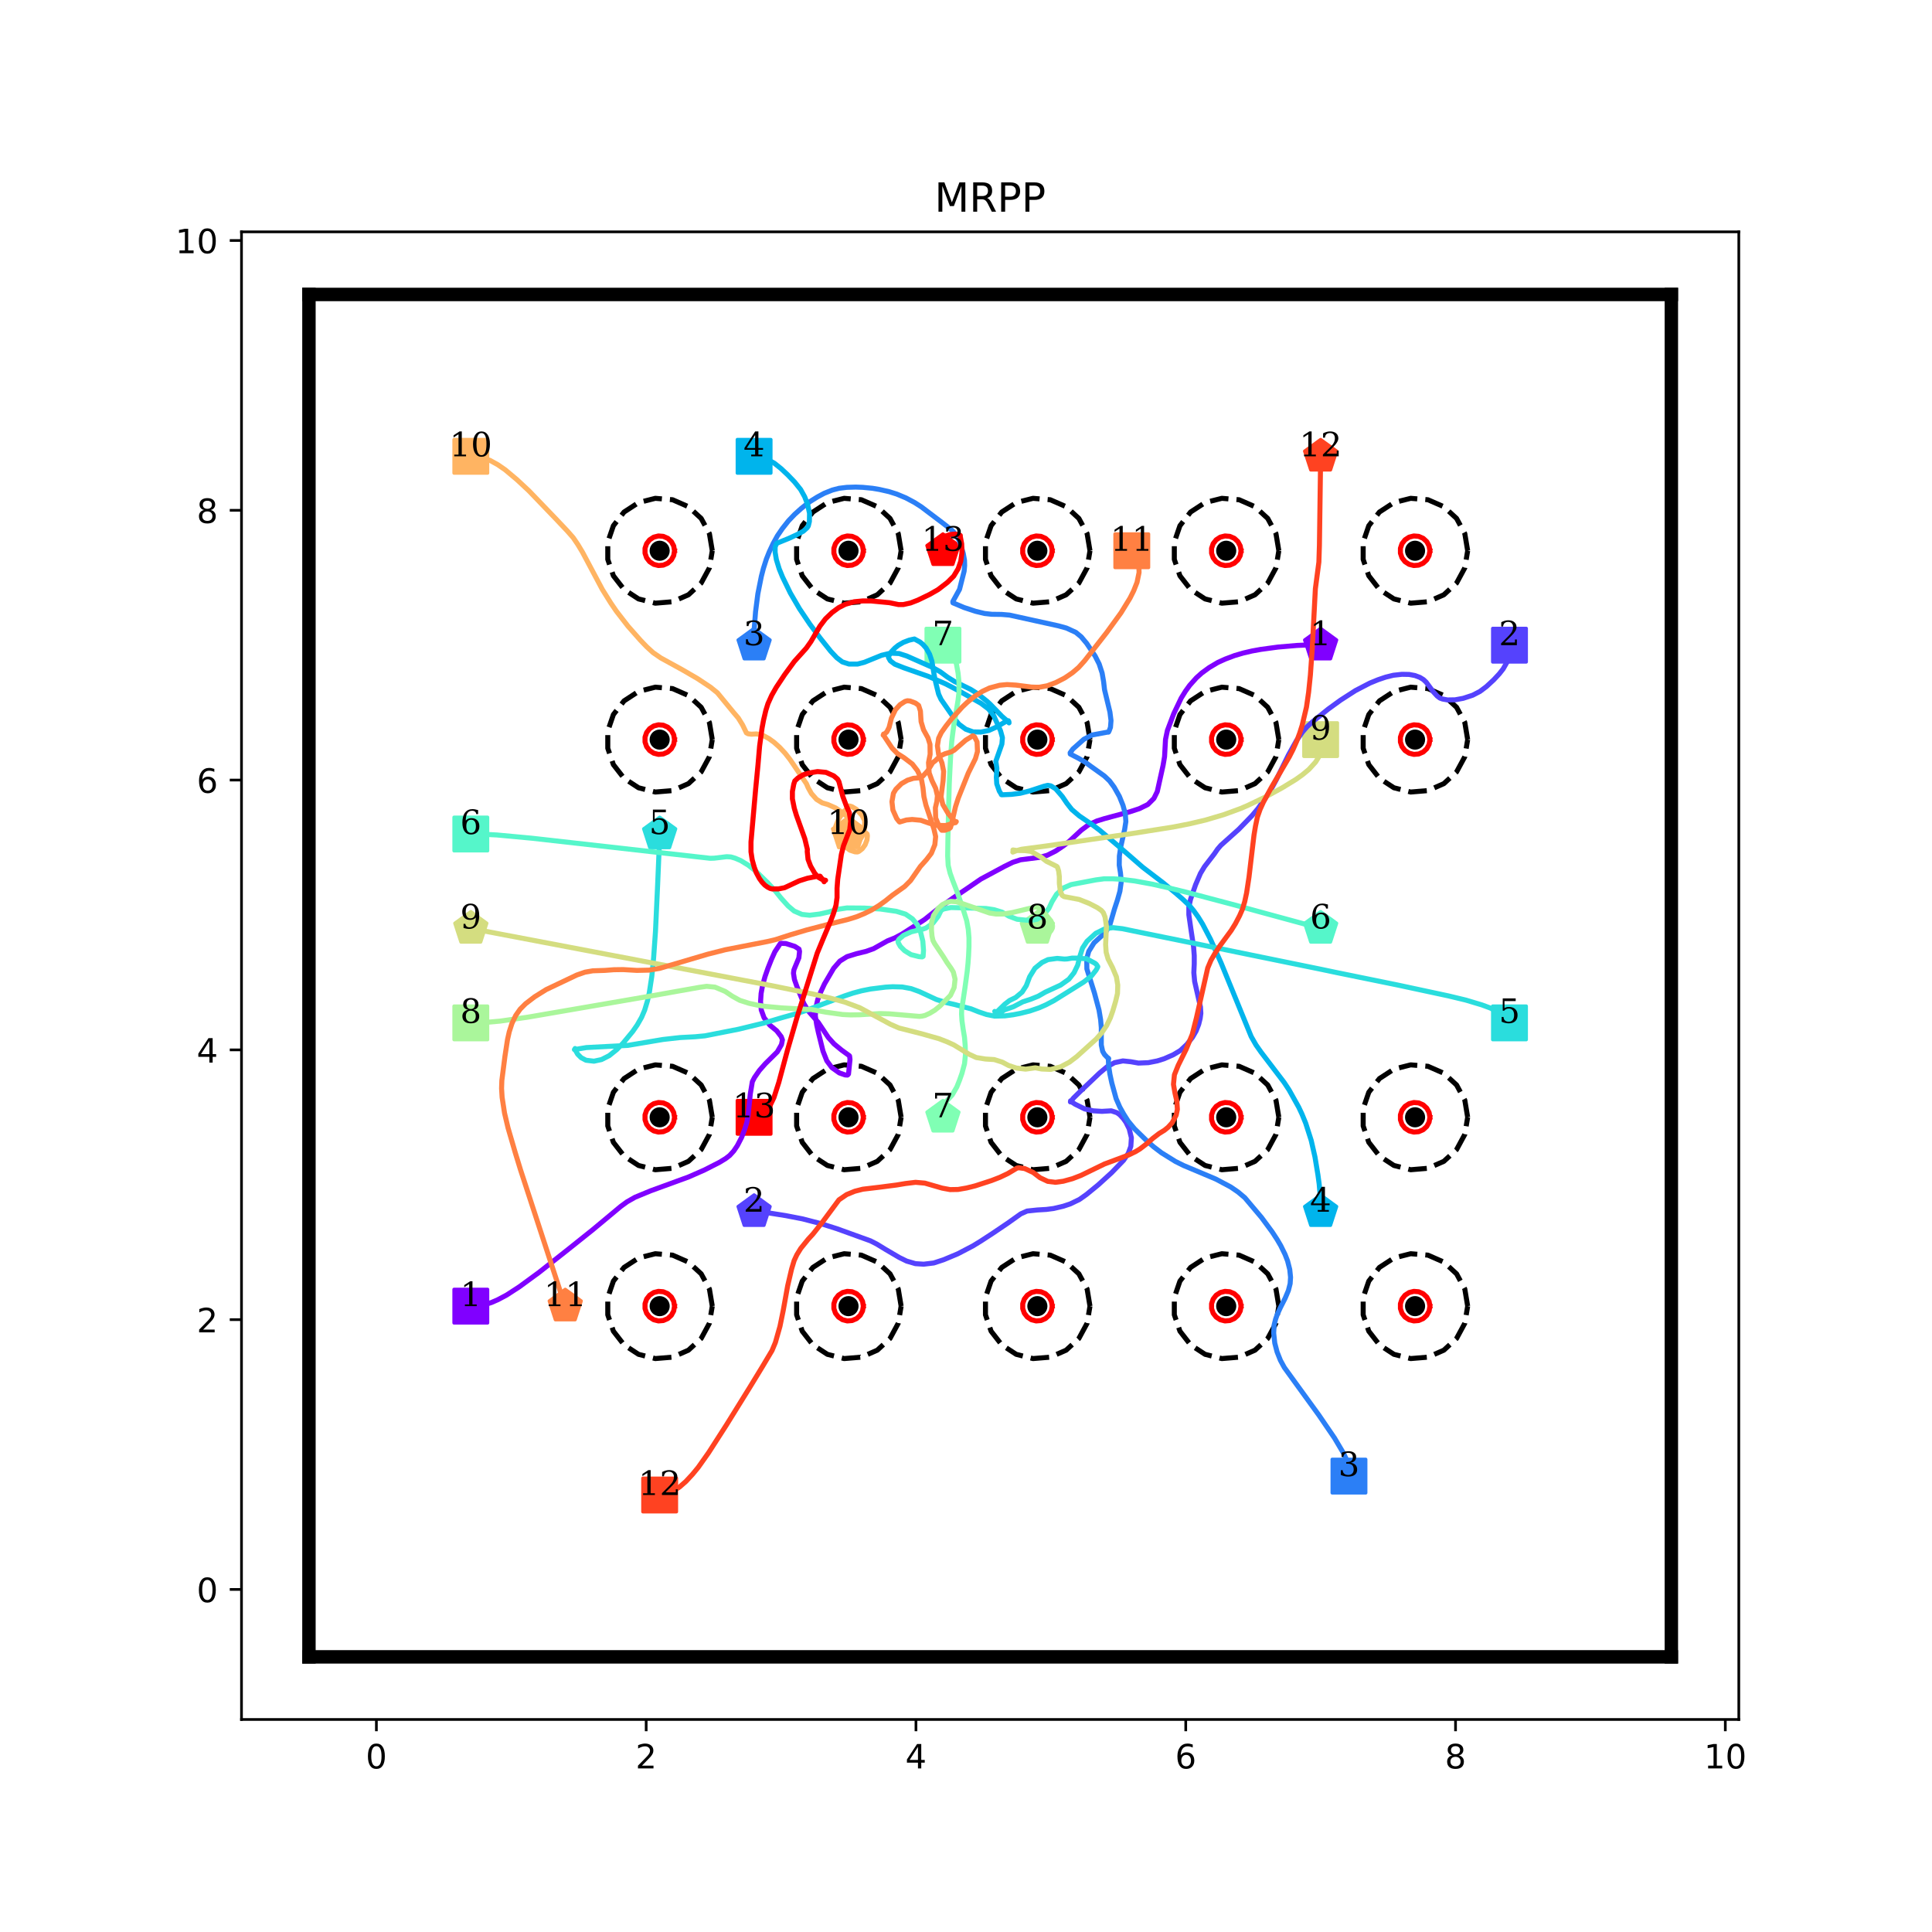 <?xml version="1.0" encoding="utf-8" standalone="no"?>
<!DOCTYPE svg PUBLIC "-//W3C//DTD SVG 1.1//EN"
  "http://www.w3.org/Graphics/SVG/1.1/DTD/svg11.dtd">
<!-- Created with matplotlib (http://matplotlib.org/) -->
<svg height="576pt" version="1.1" viewBox="0 0 576 576" width="576pt" xmlns="http://www.w3.org/2000/svg" xmlns:xlink="http://www.w3.org/1999/xlink">
 <defs>
  <style type="text/css">
*{stroke-linecap:butt;stroke-linejoin:round;}
  </style>
 </defs>
 <g id="figure_1">
  <g id="patch_1">
   <path d="M 0 576 
L 576 576 
L 576 0 
L 0 0 
z
" style="fill:#ffffff;"/>
  </g>
  <g id="axes_1">
   <g id="patch_2">
    <path d="M 72 512.64 
L 518.4 512.64 
L 518.4 69.12 
L 72 69.12 
z
" style="fill:#ffffff;"/>
   </g>
   <g id="matplotlib.axis_1">
    <g id="xtick_1">
     <g id="line2d_1">
      <defs>
       <path d="M 0 0 
L 0 3.5 
" id="m2895b3b67e" style="stroke:#000000;stroke-width:0.8;"/>
      </defs>
      <g>
       <use style="stroke:#000000;stroke-width:0.8;" x="112.216" xlink:href="#m2895b3b67e" y="512.64"/>
      </g>
     </g>
     <g id="text_1">
      <!-- 0 -->
      <defs>
       <path d="M 31.781 66.406 
Q 24.172 66.406 20.328 58.906 
Q 16.5 51.422 16.5 36.375 
Q 16.5 21.391 20.328 13.891 
Q 24.172 6.391 31.781 6.391 
Q 39.453 6.391 43.281 13.891 
Q 47.125 21.391 47.125 36.375 
Q 47.125 51.422 43.281 58.906 
Q 39.453 66.406 31.781 66.406 
z
M 31.781 74.219 
Q 44.047 74.219 50.516 64.516 
Q 56.984 54.828 56.984 36.375 
Q 56.984 17.969 50.516 8.266 
Q 44.047 -1.422 31.781 -1.422 
Q 19.531 -1.422 13.062 8.266 
Q 6.594 17.969 6.594 36.375 
Q 6.594 54.828 13.062 64.516 
Q 19.531 74.219 31.781 74.219 
z
" id="DejaVuSans-30"/>
      </defs>
      <g transform="translate(109.035 527.238)scale(0.1 -0.1)">
       <use xlink:href="#DejaVuSans-30"/>
      </g>
     </g>
    </g>
    <g id="xtick_2">
     <g id="line2d_2">
      <g>
       <use style="stroke:#000000;stroke-width:0.8;" x="192.649" xlink:href="#m2895b3b67e" y="512.64"/>
      </g>
     </g>
     <g id="text_2">
      <!-- 2 -->
      <defs>
       <path d="M 19.188 8.297 
L 53.609 8.297 
L 53.609 0 
L 7.328 0 
L 7.328 8.297 
Q 12.938 14.109 22.625 23.891 
Q 32.328 33.688 34.812 36.531 
Q 39.547 41.844 41.422 45.531 
Q 43.312 49.219 43.312 52.781 
Q 43.312 58.594 39.234 62.25 
Q 35.156 65.922 28.609 65.922 
Q 23.969 65.922 18.812 64.312 
Q 13.672 62.703 7.812 59.422 
L 7.812 69.391 
Q 13.766 71.781 18.938 73 
Q 24.125 74.219 28.422 74.219 
Q 39.75 74.219 46.484 68.547 
Q 53.219 62.891 53.219 53.422 
Q 53.219 48.922 51.531 44.891 
Q 49.859 40.875 45.406 35.406 
Q 44.188 33.984 37.641 27.219 
Q 31.109 20.453 19.188 8.297 
z
" id="DejaVuSans-32"/>
      </defs>
      <g transform="translate(189.467 527.238)scale(0.1 -0.1)">
       <use xlink:href="#DejaVuSans-32"/>
      </g>
     </g>
    </g>
    <g id="xtick_3">
     <g id="line2d_3">
      <g>
       <use style="stroke:#000000;stroke-width:0.8;" x="273.081" xlink:href="#m2895b3b67e" y="512.64"/>
      </g>
     </g>
     <g id="text_3">
      <!-- 4 -->
      <defs>
       <path d="M 37.797 64.312 
L 12.891 25.391 
L 37.797 25.391 
z
M 35.203 72.906 
L 47.609 72.906 
L 47.609 25.391 
L 58.016 25.391 
L 58.016 17.188 
L 47.609 17.188 
L 47.609 0 
L 37.797 0 
L 37.797 17.188 
L 4.891 17.188 
L 4.891 26.703 
z
" id="DejaVuSans-34"/>
      </defs>
      <g transform="translate(269.9 527.238)scale(0.1 -0.1)">
       <use xlink:href="#DejaVuSans-34"/>
      </g>
     </g>
    </g>
    <g id="xtick_4">
     <g id="line2d_4">
      <g>
       <use style="stroke:#000000;stroke-width:0.8;" x="353.514" xlink:href="#m2895b3b67e" y="512.64"/>
      </g>
     </g>
     <g id="text_4">
      <!-- 6 -->
      <defs>
       <path d="M 33.016 40.375 
Q 26.375 40.375 22.484 35.828 
Q 18.609 31.297 18.609 23.391 
Q 18.609 15.531 22.484 10.953 
Q 26.375 6.391 33.016 6.391 
Q 39.656 6.391 43.531 10.953 
Q 47.406 15.531 47.406 23.391 
Q 47.406 31.297 43.531 35.828 
Q 39.656 40.375 33.016 40.375 
z
M 52.594 71.297 
L 52.594 62.312 
Q 48.875 64.062 45.094 64.984 
Q 41.312 65.922 37.594 65.922 
Q 27.828 65.922 22.672 59.328 
Q 17.531 52.734 16.797 39.406 
Q 19.672 43.656 24.016 45.922 
Q 28.375 48.188 33.594 48.188 
Q 44.578 48.188 50.953 41.516 
Q 57.328 34.859 57.328 23.391 
Q 57.328 12.156 50.688 5.359 
Q 44.047 -1.422 33.016 -1.422 
Q 20.359 -1.422 13.672 8.266 
Q 6.984 17.969 6.984 36.375 
Q 6.984 53.656 15.188 63.938 
Q 23.391 74.219 37.203 74.219 
Q 40.922 74.219 44.703 73.484 
Q 48.484 72.75 52.594 71.297 
z
" id="DejaVuSans-36"/>
      </defs>
      <g transform="translate(350.332 527.238)scale(0.1 -0.1)">
       <use xlink:href="#DejaVuSans-36"/>
      </g>
     </g>
    </g>
    <g id="xtick_5">
     <g id="line2d_5">
      <g>
       <use style="stroke:#000000;stroke-width:0.8;" x="433.946" xlink:href="#m2895b3b67e" y="512.64"/>
      </g>
     </g>
     <g id="text_5">
      <!-- 8 -->
      <defs>
       <path d="M 31.781 34.625 
Q 24.75 34.625 20.719 30.859 
Q 16.703 27.094 16.703 20.516 
Q 16.703 13.922 20.719 10.156 
Q 24.75 6.391 31.781 6.391 
Q 38.812 6.391 42.859 10.172 
Q 46.922 13.969 46.922 20.516 
Q 46.922 27.094 42.891 30.859 
Q 38.875 34.625 31.781 34.625 
z
M 21.922 38.812 
Q 15.578 40.375 12.031 44.719 
Q 8.5 49.078 8.5 55.328 
Q 8.5 64.062 14.719 69.141 
Q 20.953 74.219 31.781 74.219 
Q 42.672 74.219 48.875 69.141 
Q 55.078 64.062 55.078 55.328 
Q 55.078 49.078 51.531 44.719 
Q 48 40.375 41.703 38.812 
Q 48.828 37.156 52.797 32.312 
Q 56.781 27.484 56.781 20.516 
Q 56.781 9.906 50.312 4.234 
Q 43.844 -1.422 31.781 -1.422 
Q 19.734 -1.422 13.25 4.234 
Q 6.781 9.906 6.781 20.516 
Q 6.781 27.484 10.781 32.312 
Q 14.797 37.156 21.922 38.812 
z
M 18.312 54.391 
Q 18.312 48.734 21.844 45.562 
Q 25.391 42.391 31.781 42.391 
Q 38.141 42.391 41.719 45.562 
Q 45.312 48.734 45.312 54.391 
Q 45.312 60.062 41.719 63.234 
Q 38.141 66.406 31.781 66.406 
Q 25.391 66.406 21.844 63.234 
Q 18.312 60.062 18.312 54.391 
z
" id="DejaVuSans-38"/>
      </defs>
      <g transform="translate(430.765 527.238)scale(0.1 -0.1)">
       <use xlink:href="#DejaVuSans-38"/>
      </g>
     </g>
    </g>
    <g id="xtick_6">
     <g id="line2d_6">
      <g>
       <use style="stroke:#000000;stroke-width:0.8;" x="514.378" xlink:href="#m2895b3b67e" y="512.64"/>
      </g>
     </g>
     <g id="text_6">
      <!-- 10 -->
      <defs>
       <path d="M 12.406 8.297 
L 28.516 8.297 
L 28.516 63.922 
L 10.984 60.406 
L 10.984 69.391 
L 28.422 72.906 
L 38.281 72.906 
L 38.281 8.297 
L 54.391 8.297 
L 54.391 0 
L 12.406 0 
z
" id="DejaVuSans-31"/>
      </defs>
      <g transform="translate(508.016 527.238)scale(0.1 -0.1)">
       <use xlink:href="#DejaVuSans-31"/>
       <use x="63.623" xlink:href="#DejaVuSans-30"/>
      </g>
     </g>
    </g>
   </g>
   <g id="matplotlib.axis_2">
    <g id="ytick_1">
     <g id="line2d_7">
      <defs>
       <path d="M 0 0 
L -3.5 0 
" id="mbd9843cfc5" style="stroke:#000000;stroke-width:0.8;"/>
      </defs>
      <g>
       <use style="stroke:#000000;stroke-width:0.8;" x="72" xlink:href="#mbd9843cfc5" y="473.864"/>
      </g>
     </g>
     <g id="text_7">
      <!-- 0 -->
      <g transform="translate(58.638 477.663)scale(0.1 -0.1)">
       <use xlink:href="#DejaVuSans-30"/>
      </g>
     </g>
    </g>
    <g id="ytick_2">
     <g id="line2d_8">
      <g>
       <use style="stroke:#000000;stroke-width:0.8;" x="72" xlink:href="#mbd9843cfc5" y="393.431"/>
      </g>
     </g>
     <g id="text_8">
      <!-- 2 -->
      <g transform="translate(58.638 397.231)scale(0.1 -0.1)">
       <use xlink:href="#DejaVuSans-32"/>
      </g>
     </g>
    </g>
    <g id="ytick_3">
     <g id="line2d_9">
      <g>
       <use style="stroke:#000000;stroke-width:0.8;" x="72" xlink:href="#mbd9843cfc5" y="312.999"/>
      </g>
     </g>
     <g id="text_9">
      <!-- 4 -->
      <g transform="translate(58.638 316.798)scale(0.1 -0.1)">
       <use xlink:href="#DejaVuSans-34"/>
      </g>
     </g>
    </g>
    <g id="ytick_4">
     <g id="line2d_10">
      <g>
       <use style="stroke:#000000;stroke-width:0.8;" x="72" xlink:href="#mbd9843cfc5" y="232.566"/>
      </g>
     </g>
     <g id="text_10">
      <!-- 6 -->
      <g transform="translate(58.638 236.366)scale(0.1 -0.1)">
       <use xlink:href="#DejaVuSans-36"/>
      </g>
     </g>
    </g>
    <g id="ytick_5">
     <g id="line2d_11">
      <g>
       <use style="stroke:#000000;stroke-width:0.8;" x="72" xlink:href="#mbd9843cfc5" y="152.134"/>
      </g>
     </g>
     <g id="text_11">
      <!-- 8 -->
      <g transform="translate(58.638 155.933)scale(0.1 -0.1)">
       <use xlink:href="#DejaVuSans-38"/>
      </g>
     </g>
    </g>
    <g id="ytick_6">
     <g id="line2d_12">
      <g>
       <use style="stroke:#000000;stroke-width:0.8;" x="72" xlink:href="#mbd9843cfc5" y="71.702"/>
      </g>
     </g>
     <g id="text_12">
      <!-- 10 -->
      <g transform="translate(52.275 75.501)scale(0.1 -0.1)">
       <use xlink:href="#DejaVuSans-31"/>
       <use x="63.623" xlink:href="#DejaVuSans-30"/>
      </g>
     </g>
    </g>
   </g>
   <g id="line2d_13">
    <path clip-path="url(#pb9acae3b82)" d="M 140.368 389.41 
" style="fill:none;stroke:#1f77b4;stroke-linecap:square;stroke-width:1.5;"/>
    <defs>
     <path d="M -5 5 
L 5 5 
L 5 -5 
L -5 -5 
z
" id="m939691f5de" style="stroke:#8000ff;stroke-linejoin:miter;"/>
    </defs>
    <g clip-path="url(#pb9acae3b82)">
     <use style="fill:#8000ff;stroke:#8000ff;stroke-linejoin:miter;" x="140.368" xlink:href="#m939691f5de" y="389.41"/>
    </g>
   </g>
   <g id="line2d_14">
    <path clip-path="url(#pb9acae3b82)" d="M 393.73 192.35 
" style="fill:none;stroke:#ff7f0e;stroke-linecap:square;stroke-width:1.5;"/>
    <defs>
     <path d="M 0 -5 
L -4.755 -1.545 
L -2.939 4.045 
L 2.939 4.045 
L 4.755 -1.545 
z
" id="md6bd4e2a34" style="stroke:#8000ff;stroke-linejoin:miter;"/>
    </defs>
    <g clip-path="url(#pb9acae3b82)">
     <use style="fill:#8000ff;stroke:#8000ff;stroke-linejoin:miter;" x="393.73" xlink:href="#md6bd4e2a34" y="192.35"/>
    </g>
   </g>
   <g id="line2d_15">
    <path clip-path="url(#pb9acae3b82)" d="M 450.032 192.35 
" style="fill:none;stroke:#2ca02c;stroke-linecap:square;stroke-width:1.5;"/>
    <defs>
     <path d="M -5 5 
L 5 5 
L 5 -5 
L -5 -5 
z
" id="m322e9255da" style="stroke:#5542fd;stroke-linejoin:miter;"/>
    </defs>
    <g clip-path="url(#pb9acae3b82)">
     <use style="fill:#5542fd;stroke:#5542fd;stroke-linejoin:miter;" x="450.032" xlink:href="#m322e9255da" y="192.35"/>
    </g>
   </g>
   <g id="line2d_16">
    <path clip-path="url(#pb9acae3b82)" d="M 224.822 361.258 
" style="fill:none;stroke:#d62728;stroke-linecap:square;stroke-width:1.5;"/>
    <defs>
     <path d="M 0 -5 
L -4.755 -1.545 
L -2.939 4.045 
L 2.939 4.045 
L 4.755 -1.545 
z
" id="mb4621996c0" style="stroke:#5542fd;stroke-linejoin:miter;"/>
    </defs>
    <g clip-path="url(#pb9acae3b82)">
     <use style="fill:#5542fd;stroke:#5542fd;stroke-linejoin:miter;" x="224.822" xlink:href="#mb4621996c0" y="361.258"/>
    </g>
   </g>
   <g id="line2d_17">
    <path clip-path="url(#pb9acae3b82)" d="M 402.175 440.082 
" style="fill:none;stroke:#9467bd;stroke-linecap:square;stroke-width:1.5;"/>
    <defs>
     <path d="M -5 5 
L 5 5 
L 5 -5 
L -5 -5 
z
" id="m83e5e42d70" style="stroke:#2b7ff6;stroke-linejoin:miter;"/>
    </defs>
    <g clip-path="url(#pb9acae3b82)">
     <use style="fill:#2b7ff6;stroke:#2b7ff6;stroke-linejoin:miter;" x="402.175" xlink:href="#m83e5e42d70" y="440.082"/>
    </g>
   </g>
   <g id="line2d_18">
    <path clip-path="url(#pb9acae3b82)" d="M 224.822 192.35 
" style="fill:none;stroke:#8c564b;stroke-linecap:square;stroke-width:1.5;"/>
    <defs>
     <path d="M 0 -5 
L -4.755 -1.545 
L -2.939 4.045 
L 2.939 4.045 
L 4.755 -1.545 
z
" id="mf20b6ae38d" style="stroke:#2b7ff6;stroke-linejoin:miter;"/>
    </defs>
    <g clip-path="url(#pb9acae3b82)">
     <use style="fill:#2b7ff6;stroke:#2b7ff6;stroke-linejoin:miter;" x="224.822" xlink:href="#mf20b6ae38d" y="192.35"/>
    </g>
   </g>
   <g id="line2d_19">
    <path clip-path="url(#pb9acae3b82)" d="M 224.822 136.048 
" style="fill:none;stroke:#e377c2;stroke-linecap:square;stroke-width:1.5;"/>
    <defs>
     <path d="M -5 5 
L 5 5 
L 5 -5 
L -5 -5 
z
" id="m9a2acea8e4" style="stroke:#00b4ec;stroke-linejoin:miter;"/>
    </defs>
    <g clip-path="url(#pb9acae3b82)">
     <use style="fill:#00b4ec;stroke:#00b4ec;stroke-linejoin:miter;" x="224.822" xlink:href="#m9a2acea8e4" y="136.048"/>
    </g>
   </g>
   <g id="line2d_20">
    <path clip-path="url(#pb9acae3b82)" d="M 393.73 361.258 
" style="fill:none;stroke:#7f7f7f;stroke-linecap:square;stroke-width:1.5;"/>
    <defs>
     <path d="M 0 -5 
L -4.755 -1.545 
L -2.939 4.045 
L 2.939 4.045 
L 4.755 -1.545 
z
" id="ma31dfc474e" style="stroke:#00b4ec;stroke-linejoin:miter;"/>
    </defs>
    <g clip-path="url(#pb9acae3b82)">
     <use style="fill:#00b4ec;stroke:#00b4ec;stroke-linejoin:miter;" x="393.73" xlink:href="#ma31dfc474e" y="361.258"/>
    </g>
   </g>
   <g id="line2d_21">
    <path clip-path="url(#pb9acae3b82)" d="M 450.032 304.956 
" style="fill:none;stroke:#bcbd22;stroke-linecap:square;stroke-width:1.5;"/>
    <defs>
     <path d="M -5 5 
L 5 5 
L 5 -5 
L -5 -5 
z
" id="mda4eb66067" style="stroke:#2adddd;stroke-linejoin:miter;"/>
    </defs>
    <g clip-path="url(#pb9acae3b82)">
     <use style="fill:#2adddd;stroke:#2adddd;stroke-linejoin:miter;" x="450.032" xlink:href="#mda4eb66067" y="304.956"/>
    </g>
   </g>
   <g id="line2d_22">
    <path clip-path="url(#pb9acae3b82)" d="M 196.67 248.653 
" style="fill:none;stroke:#17becf;stroke-linecap:square;stroke-width:1.5;"/>
    <defs>
     <path d="M 0 -5 
L -4.755 -1.545 
L -2.939 4.045 
L 2.939 4.045 
L 4.755 -1.545 
z
" id="mda2c54ecfa" style="stroke:#2adddd;stroke-linejoin:miter;"/>
    </defs>
    <g clip-path="url(#pb9acae3b82)">
     <use style="fill:#2adddd;stroke:#2adddd;stroke-linejoin:miter;" x="196.67" xlink:href="#mda2c54ecfa" y="248.653"/>
    </g>
   </g>
   <g id="line2d_23">
    <path clip-path="url(#pb9acae3b82)" d="M 140.368 248.653 
" style="fill:none;stroke:#1f77b4;stroke-linecap:square;stroke-width:1.5;"/>
    <defs>
     <path d="M -5 5 
L 5 5 
L 5 -5 
L -5 -5 
z
" id="m8065c55f47" style="stroke:#55f6ca;stroke-linejoin:miter;"/>
    </defs>
    <g clip-path="url(#pb9acae3b82)">
     <use style="fill:#55f6ca;stroke:#55f6ca;stroke-linejoin:miter;" x="140.368" xlink:href="#m8065c55f47" y="248.653"/>
    </g>
   </g>
   <g id="line2d_24">
    <path clip-path="url(#pb9acae3b82)" d="M 393.73 276.804 
" style="fill:none;stroke:#ff7f0e;stroke-linecap:square;stroke-width:1.5;"/>
    <defs>
     <path d="M 0 -5 
L -4.755 -1.545 
L -2.939 4.045 
L 2.939 4.045 
L 4.755 -1.545 
z
" id="mb5bb0c826a" style="stroke:#55f6ca;stroke-linejoin:miter;"/>
    </defs>
    <g clip-path="url(#pb9acae3b82)">
     <use style="fill:#55f6ca;stroke:#55f6ca;stroke-linejoin:miter;" x="393.73" xlink:href="#mb5bb0c826a" y="276.804"/>
    </g>
   </g>
   <g id="line2d_25">
    <path clip-path="url(#pb9acae3b82)" d="M 281.124 192.35 
" style="fill:none;stroke:#2ca02c;stroke-linecap:square;stroke-width:1.5;"/>
    <defs>
     <path d="M -5 5 
L 5 5 
L 5 -5 
L -5 -5 
z
" id="m768345d2ae" style="stroke:#80ffb4;stroke-linejoin:miter;"/>
    </defs>
    <g clip-path="url(#pb9acae3b82)">
     <use style="fill:#80ffb4;stroke:#80ffb4;stroke-linejoin:miter;" x="281.124" xlink:href="#m768345d2ae" y="192.35"/>
    </g>
   </g>
   <g id="line2d_26">
    <path clip-path="url(#pb9acae3b82)" d="M 281.124 333.107 
" style="fill:none;stroke:#d62728;stroke-linecap:square;stroke-width:1.5;"/>
    <defs>
     <path d="M 0 -5 
L -4.755 -1.545 
L -2.939 4.045 
L 2.939 4.045 
L 4.755 -1.545 
z
" id="m678b161276" style="stroke:#80ffb4;stroke-linejoin:miter;"/>
    </defs>
    <g clip-path="url(#pb9acae3b82)">
     <use style="fill:#80ffb4;stroke:#80ffb4;stroke-linejoin:miter;" x="281.124" xlink:href="#m678b161276" y="333.107"/>
    </g>
   </g>
   <g id="line2d_27">
    <path clip-path="url(#pb9acae3b82)" d="M 140.368 304.956 
" style="fill:none;stroke:#9467bd;stroke-linecap:square;stroke-width:1.5;"/>
    <defs>
     <path d="M -5 5 
L 5 5 
L 5 -5 
L -5 -5 
z
" id="mf754ba7b7a" style="stroke:#aaf69b;stroke-linejoin:miter;"/>
    </defs>
    <g clip-path="url(#pb9acae3b82)">
     <use style="fill:#aaf69b;stroke:#aaf69b;stroke-linejoin:miter;" x="140.368" xlink:href="#mf754ba7b7a" y="304.956"/>
    </g>
   </g>
   <g id="line2d_28">
    <path clip-path="url(#pb9acae3b82)" d="M 309.276 276.804 
" style="fill:none;stroke:#8c564b;stroke-linecap:square;stroke-width:1.5;"/>
    <defs>
     <path d="M 0 -5 
L -4.755 -1.545 
L -2.939 4.045 
L 2.939 4.045 
L 4.755 -1.545 
z
" id="m34892cc92f" style="stroke:#aaf69b;stroke-linejoin:miter;"/>
    </defs>
    <g clip-path="url(#pb9acae3b82)">
     <use style="fill:#aaf69b;stroke:#aaf69b;stroke-linejoin:miter;" x="309.276" xlink:href="#m34892cc92f" y="276.804"/>
    </g>
   </g>
   <g id="line2d_29">
    <path clip-path="url(#pb9acae3b82)" d="M 393.73 220.502 
" style="fill:none;stroke:#e377c2;stroke-linecap:square;stroke-width:1.5;"/>
    <defs>
     <path d="M -5 5 
L 5 5 
L 5 -5 
L -5 -5 
z
" id="mfe58d0f340" style="stroke:#d4dd80;stroke-linejoin:miter;"/>
    </defs>
    <g clip-path="url(#pb9acae3b82)">
     <use style="fill:#d4dd80;stroke:#d4dd80;stroke-linejoin:miter;" x="393.73" xlink:href="#mfe58d0f340" y="220.502"/>
    </g>
   </g>
   <g id="line2d_30">
    <path clip-path="url(#pb9acae3b82)" d="M 140.368 276.804 
" style="fill:none;stroke:#7f7f7f;stroke-linecap:square;stroke-width:1.5;"/>
    <defs>
     <path d="M 0 -5 
L -4.755 -1.545 
L -2.939 4.045 
L 2.939 4.045 
L 4.755 -1.545 
z
" id="m10a1b853c4" style="stroke:#d4dd80;stroke-linejoin:miter;"/>
    </defs>
    <g clip-path="url(#pb9acae3b82)">
     <use style="fill:#d4dd80;stroke:#d4dd80;stroke-linejoin:miter;" x="140.368" xlink:href="#m10a1b853c4" y="276.804"/>
    </g>
   </g>
   <g id="line2d_31">
    <path clip-path="url(#pb9acae3b82)" d="M 140.368 136.048 
" style="fill:none;stroke:#bcbd22;stroke-linecap:square;stroke-width:1.5;"/>
    <defs>
     <path d="M -5 5 
L 5 5 
L 5 -5 
L -5 -5 
z
" id="m5810909d3c" style="stroke:#ffb462;stroke-linejoin:miter;"/>
    </defs>
    <g clip-path="url(#pb9acae3b82)">
     <use style="fill:#ffb462;stroke:#ffb462;stroke-linejoin:miter;" x="140.368" xlink:href="#m5810909d3c" y="136.048"/>
    </g>
   </g>
   <g id="line2d_32">
    <path clip-path="url(#pb9acae3b82)" d="M 252.973 248.653 
" style="fill:none;stroke:#17becf;stroke-linecap:square;stroke-width:1.5;"/>
    <defs>
     <path d="M 0 -5 
L -4.755 -1.545 
L -2.939 4.045 
L 2.939 4.045 
L 4.755 -1.545 
z
" id="m891ff408d0" style="stroke:#ffb462;stroke-linejoin:miter;"/>
    </defs>
    <g clip-path="url(#pb9acae3b82)">
     <use style="fill:#ffb462;stroke:#ffb462;stroke-linejoin:miter;" x="252.973" xlink:href="#m891ff408d0" y="248.653"/>
    </g>
   </g>
   <g id="line2d_33">
    <path clip-path="url(#pb9acae3b82)" d="M 337.427 164.199 
" style="fill:none;stroke:#1f77b4;stroke-linecap:square;stroke-width:1.5;"/>
    <defs>
     <path d="M -5 5 
L 5 5 
L 5 -5 
L -5 -5 
z
" id="m98b2eba7ac" style="stroke:#ff8042;stroke-linejoin:miter;"/>
    </defs>
    <g clip-path="url(#pb9acae3b82)">
     <use style="fill:#ff8042;stroke:#ff8042;stroke-linejoin:miter;" x="337.427" xlink:href="#m98b2eba7ac" y="164.199"/>
    </g>
   </g>
   <g id="line2d_34">
    <path clip-path="url(#pb9acae3b82)" d="M 168.519 389.41 
" style="fill:none;stroke:#ff7f0e;stroke-linecap:square;stroke-width:1.5;"/>
    <defs>
     <path d="M 0 -5 
L -4.755 -1.545 
L -2.939 4.045 
L 2.939 4.045 
L 4.755 -1.545 
z
" id="m60dd4912da" style="stroke:#ff8042;stroke-linejoin:miter;"/>
    </defs>
    <g clip-path="url(#pb9acae3b82)">
     <use style="fill:#ff8042;stroke:#ff8042;stroke-linejoin:miter;" x="168.519" xlink:href="#m60dd4912da" y="389.41"/>
    </g>
   </g>
   <g id="line2d_35">
    <path clip-path="url(#pb9acae3b82)" d="M 196.67 445.712 
" style="fill:none;stroke:#2ca02c;stroke-linecap:square;stroke-width:1.5;"/>
    <defs>
     <path d="M -5 5 
L 5 5 
L 5 -5 
L -5 -5 
z
" id="m6fa13c41fd" style="stroke:#ff4221;stroke-linejoin:miter;"/>
    </defs>
    <g clip-path="url(#pb9acae3b82)">
     <use style="fill:#ff4221;stroke:#ff4221;stroke-linejoin:miter;" x="196.67" xlink:href="#m6fa13c41fd" y="445.712"/>
    </g>
   </g>
   <g id="line2d_36">
    <path clip-path="url(#pb9acae3b82)" d="M 393.73 136.048 
" style="fill:none;stroke:#d62728;stroke-linecap:square;stroke-width:1.5;"/>
    <defs>
     <path d="M 0 -5 
L -4.755 -1.545 
L -2.939 4.045 
L 2.939 4.045 
L 4.755 -1.545 
z
" id="m0ee25238cf" style="stroke:#ff4221;stroke-linejoin:miter;"/>
    </defs>
    <g clip-path="url(#pb9acae3b82)">
     <use style="fill:#ff4221;stroke:#ff4221;stroke-linejoin:miter;" x="393.73" xlink:href="#m0ee25238cf" y="136.048"/>
    </g>
   </g>
   <g id="line2d_37">
    <path clip-path="url(#pb9acae3b82)" d="M 224.822 333.107 
" style="fill:none;stroke:#9467bd;stroke-linecap:square;stroke-width:1.5;"/>
    <defs>
     <path d="M -5 5 
L 5 5 
L 5 -5 
L -5 -5 
z
" id="m41b55e3e71" style="stroke:#ff0000;stroke-linejoin:miter;"/>
    </defs>
    <g clip-path="url(#pb9acae3b82)">
     <use style="fill:#ff0000;stroke:#ff0000;stroke-linejoin:miter;" x="224.822" xlink:href="#m41b55e3e71" y="333.107"/>
    </g>
   </g>
   <g id="line2d_38">
    <path clip-path="url(#pb9acae3b82)" d="M 281.124 164.199 
" style="fill:none;stroke:#8c564b;stroke-linecap:square;stroke-width:1.5;"/>
    <defs>
     <path d="M 0 -5 
L -4.755 -1.545 
L -2.939 4.045 
L 2.939 4.045 
L 4.755 -1.545 
z
" id="m5c5a479691" style="stroke:#ff0000;stroke-linejoin:miter;"/>
    </defs>
    <g clip-path="url(#pb9acae3b82)">
     <use style="fill:#ff0000;stroke:#ff0000;stroke-linejoin:miter;" x="281.124" xlink:href="#m5c5a479691" y="164.199"/>
    </g>
   </g>
   <g id="line2d_39">
    <defs>
     <path d="M 0 2.5 
C 0.663 2.5 1.299 2.237 1.768 1.768 
C 2.237 1.299 2.5 0.663 2.5 0 
C 2.5 -0.663 2.237 -1.299 1.768 -1.768 
C 1.299 -2.237 0.663 -2.5 0 -2.5 
C -0.663 -2.5 -1.299 -2.237 -1.768 -1.768 
C -2.237 -1.299 -2.5 -0.663 -2.5 0 
C -2.5 0.663 -2.237 1.299 -1.768 1.768 
C -1.299 2.237 -0.663 2.5 0 2.5 
z
" id="mee0782b33d" style="stroke:#000000;"/>
    </defs>
    <g clip-path="url(#pb9acae3b82)">
     <use style="stroke:#000000;" x="196.67" xlink:href="#mee0782b33d" y="389.41"/>
     <use style="stroke:#000000;" x="196.67" xlink:href="#mee0782b33d" y="333.107"/>
     <use style="stroke:#000000;" x="252.973" xlink:href="#mee0782b33d" y="389.41"/>
     <use style="stroke:#000000;" x="252.973" xlink:href="#mee0782b33d" y="333.107"/>
     <use style="stroke:#000000;" x="309.276" xlink:href="#mee0782b33d" y="389.41"/>
     <use style="stroke:#000000;" x="309.276" xlink:href="#mee0782b33d" y="333.107"/>
     <use style="stroke:#000000;" x="365.578" xlink:href="#mee0782b33d" y="389.41"/>
     <use style="stroke:#000000;" x="365.578" xlink:href="#mee0782b33d" y="333.107"/>
     <use style="stroke:#000000;" x="421.881" xlink:href="#mee0782b33d" y="389.41"/>
     <use style="stroke:#000000;" x="421.881" xlink:href="#mee0782b33d" y="333.107"/>
     <use style="stroke:#000000;" x="196.67" xlink:href="#mee0782b33d" y="220.502"/>
     <use style="stroke:#000000;" x="196.67" xlink:href="#mee0782b33d" y="164.199"/>
     <use style="stroke:#000000;" x="252.973" xlink:href="#mee0782b33d" y="220.502"/>
     <use style="stroke:#000000;" x="252.973" xlink:href="#mee0782b33d" y="164.199"/>
     <use style="stroke:#000000;" x="309.276" xlink:href="#mee0782b33d" y="220.502"/>
     <use style="stroke:#000000;" x="309.276" xlink:href="#mee0782b33d" y="164.199"/>
     <use style="stroke:#000000;" x="365.578" xlink:href="#mee0782b33d" y="220.502"/>
     <use style="stroke:#000000;" x="365.578" xlink:href="#mee0782b33d" y="164.199"/>
     <use style="stroke:#000000;" x="421.881" xlink:href="#mee0782b33d" y="220.502"/>
     <use style="stroke:#000000;" x="421.881" xlink:href="#mee0782b33d" y="164.199"/>
    </g>
   </g>
   <g id="line2d_40">
    <path clip-path="url(#pb9acae3b82)" d="M 212.355 389.41 
L 211.505 384.317 
L 209.047 379.776 
L 205.249 376.279 
L 200.521 374.205 
L 195.375 373.779 
L 190.37 375.046 
L 186.048 377.87 
L 182.876 381.945 
L 181.2 386.828 
L 181.2 391.991 
L 182.876 396.875 
L 186.048 400.949 
L 190.37 403.773 
L 195.375 405.04 
L 200.521 404.614 
L 205.249 402.54 
L 209.047 399.043 
L 211.505 394.502 
L 212.355 389.41 
" style="fill:none;stroke:#000000;stroke-dasharray:5.55,2.4;stroke-dashoffset:0;stroke-width:1.5;"/>
   </g>
   <g id="line2d_41">
    <path clip-path="url(#pb9acae3b82)" d="M 201.094 389.41 
L 200.854 387.973 
L 200.161 386.693 
L 199.09 385.706 
L 197.756 385.121 
L 196.305 385.001 
L 194.893 385.359 
L 193.674 386.155 
L 192.78 387.304 
L 192.307 388.682 
L 192.307 390.138 
L 192.78 391.515 
L 193.674 392.664 
L 194.893 393.461 
L 196.305 393.818 
L 197.756 393.698 
L 199.09 393.113 
L 200.161 392.127 
L 200.854 390.846 
L 201.094 389.41 
" style="fill:none;stroke:#ff0000;stroke-linecap:square;stroke-width:1.5;"/>
   </g>
   <g id="line2d_42">
    <path clip-path="url(#pb9acae3b82)" d="M 212.355 333.107 
L 211.505 328.014 
L 209.047 323.474 
L 205.249 319.977 
L 200.521 317.903 
L 195.375 317.476 
L 190.37 318.744 
L 186.048 321.568 
L 182.876 325.642 
L 181.2 330.525 
L 181.2 335.689 
L 182.876 340.572 
L 186.048 344.646 
L 190.37 347.47 
L 195.375 348.738 
L 200.521 348.311 
L 205.249 346.237 
L 209.047 342.741 
L 211.505 338.2 
L 212.355 333.107 
" style="fill:none;stroke:#000000;stroke-dasharray:5.55,2.4;stroke-dashoffset:0;stroke-width:1.5;"/>
   </g>
   <g id="line2d_43">
    <path clip-path="url(#pb9acae3b82)" d="M 201.094 333.107 
L 200.854 331.671 
L 200.161 330.39 
L 199.09 329.404 
L 197.756 328.819 
L 196.305 328.698 
L 194.893 329.056 
L 193.674 329.852 
L 192.78 331.002 
L 192.307 332.379 
L 192.307 333.835 
L 192.78 335.213 
L 193.674 336.362 
L 194.893 337.158 
L 196.305 337.516 
L 197.756 337.395 
L 199.09 336.81 
L 200.161 335.824 
L 200.854 334.543 
L 201.094 333.107 
" style="fill:none;stroke:#ff0000;stroke-linecap:square;stroke-width:1.5;"/>
   </g>
   <g id="line2d_44">
    <path clip-path="url(#pb9acae3b82)" d="M 268.657 389.41 
L 267.807 384.317 
L 265.35 379.776 
L 261.551 376.279 
L 256.823 374.205 
L 251.678 373.779 
L 246.673 375.046 
L 242.35 377.87 
L 239.179 381.945 
L 237.503 386.828 
L 237.503 391.991 
L 239.179 396.875 
L 242.35 400.949 
L 246.673 403.773 
L 251.678 405.04 
L 256.823 404.614 
L 261.551 402.54 
L 265.35 399.043 
L 267.807 394.502 
L 268.657 389.41 
" style="fill:none;stroke:#000000;stroke-dasharray:5.55,2.4;stroke-dashoffset:0;stroke-width:1.5;"/>
   </g>
   <g id="line2d_45">
    <path clip-path="url(#pb9acae3b82)" d="M 257.397 389.41 
L 257.157 387.973 
L 256.464 386.693 
L 255.393 385.706 
L 254.059 385.121 
L 252.608 385.001 
L 251.196 385.359 
L 249.977 386.155 
L 249.082 387.304 
L 248.61 388.682 
L 248.61 390.138 
L 249.082 391.515 
L 249.977 392.664 
L 251.196 393.461 
L 252.608 393.818 
L 254.059 393.698 
L 255.393 393.113 
L 256.464 392.127 
L 257.157 390.846 
L 257.397 389.41 
" style="fill:none;stroke:#ff0000;stroke-linecap:square;stroke-width:1.5;"/>
   </g>
   <g id="line2d_46">
    <path clip-path="url(#pb9acae3b82)" d="M 268.657 333.107 
L 267.807 328.014 
L 265.35 323.474 
L 261.551 319.977 
L 256.823 317.903 
L 251.678 317.476 
L 246.673 318.744 
L 242.35 321.568 
L 239.179 325.642 
L 237.503 330.525 
L 237.503 335.689 
L 239.179 340.572 
L 242.35 344.646 
L 246.673 347.47 
L 251.678 348.738 
L 256.823 348.311 
L 261.551 346.237 
L 265.35 342.741 
L 267.807 338.2 
L 268.657 333.107 
" style="fill:none;stroke:#000000;stroke-dasharray:5.55,2.4;stroke-dashoffset:0;stroke-width:1.5;"/>
   </g>
   <g id="line2d_47">
    <path clip-path="url(#pb9acae3b82)" d="M 257.397 333.107 
L 257.157 331.671 
L 256.464 330.39 
L 255.393 329.404 
L 254.059 328.819 
L 252.608 328.698 
L 251.196 329.056 
L 249.977 329.852 
L 249.082 331.002 
L 248.61 332.379 
L 248.61 333.835 
L 249.082 335.213 
L 249.977 336.362 
L 251.196 337.158 
L 252.608 337.516 
L 254.059 337.395 
L 255.393 336.81 
L 256.464 335.824 
L 257.157 334.543 
L 257.397 333.107 
" style="fill:none;stroke:#ff0000;stroke-linecap:square;stroke-width:1.5;"/>
   </g>
   <g id="line2d_48">
    <path clip-path="url(#pb9acae3b82)" d="M 324.96 389.41 
L 324.11 384.317 
L 321.653 379.776 
L 317.854 376.279 
L 313.126 374.205 
L 307.98 373.779 
L 302.975 375.046 
L 298.653 377.87 
L 295.482 381.945 
L 293.805 386.828 
L 293.805 391.991 
L 295.482 396.875 
L 298.653 400.949 
L 302.975 403.773 
L 307.98 405.04 
L 313.126 404.614 
L 317.854 402.54 
L 321.653 399.043 
L 324.11 394.502 
L 324.96 389.41 
" style="fill:none;stroke:#000000;stroke-dasharray:5.55,2.4;stroke-dashoffset:0;stroke-width:1.5;"/>
   </g>
   <g id="line2d_49">
    <path clip-path="url(#pb9acae3b82)" d="M 313.699 389.41 
L 313.46 387.973 
L 312.767 386.693 
L 311.695 385.706 
L 310.362 385.121 
L 308.91 385.001 
L 307.499 385.359 
L 306.28 386.155 
L 305.385 387.304 
L 304.912 388.682 
L 304.912 390.138 
L 305.385 391.515 
L 306.28 392.664 
L 307.499 393.461 
L 308.91 393.818 
L 310.362 393.698 
L 311.695 393.113 
L 312.767 392.127 
L 313.46 390.846 
L 313.699 389.41 
" style="fill:none;stroke:#ff0000;stroke-linecap:square;stroke-width:1.5;"/>
   </g>
   <g id="line2d_50">
    <path clip-path="url(#pb9acae3b82)" d="M 324.96 333.107 
L 324.11 328.014 
L 321.653 323.474 
L 317.854 319.977 
L 313.126 317.903 
L 307.98 317.476 
L 302.975 318.744 
L 298.653 321.568 
L 295.482 325.642 
L 293.805 330.525 
L 293.805 335.689 
L 295.482 340.572 
L 298.653 344.646 
L 302.975 347.47 
L 307.98 348.738 
L 313.126 348.311 
L 317.854 346.237 
L 321.653 342.741 
L 324.11 338.2 
L 324.96 333.107 
" style="fill:none;stroke:#000000;stroke-dasharray:5.55,2.4;stroke-dashoffset:0;stroke-width:1.5;"/>
   </g>
   <g id="line2d_51">
    <path clip-path="url(#pb9acae3b82)" d="M 313.699 333.107 
L 313.46 331.671 
L 312.767 330.39 
L 311.695 329.404 
L 310.362 328.819 
L 308.91 328.698 
L 307.499 329.056 
L 306.28 329.852 
L 305.385 331.002 
L 304.912 332.379 
L 304.912 333.835 
L 305.385 335.213 
L 306.28 336.362 
L 307.499 337.158 
L 308.91 337.516 
L 310.362 337.395 
L 311.695 336.81 
L 312.767 335.824 
L 313.46 334.543 
L 313.699 333.107 
" style="fill:none;stroke:#ff0000;stroke-linecap:square;stroke-width:1.5;"/>
   </g>
   <g id="line2d_52">
    <path clip-path="url(#pb9acae3b82)" d="M 381.263 389.41 
L 380.413 384.317 
L 377.956 379.776 
L 374.157 376.279 
L 369.429 374.205 
L 364.283 373.779 
L 359.278 375.046 
L 354.956 377.87 
L 351.784 381.945 
L 350.108 386.828 
L 350.108 391.991 
L 351.784 396.875 
L 354.956 400.949 
L 359.278 403.773 
L 364.283 405.04 
L 369.429 404.614 
L 374.157 402.54 
L 377.956 399.043 
L 380.413 394.502 
L 381.263 389.41 
" style="fill:none;stroke:#000000;stroke-dasharray:5.55,2.4;stroke-dashoffset:0;stroke-width:1.5;"/>
   </g>
   <g id="line2d_53">
    <path clip-path="url(#pb9acae3b82)" d="M 370.002 389.41 
L 369.762 387.973 
L 369.069 386.693 
L 367.998 385.706 
L 366.664 385.121 
L 365.213 385.001 
L 363.801 385.359 
L 362.582 386.155 
L 361.688 387.304 
L 361.215 388.682 
L 361.215 390.138 
L 361.688 391.515 
L 362.582 392.664 
L 363.801 393.461 
L 365.213 393.818 
L 366.664 393.698 
L 367.998 393.113 
L 369.069 392.127 
L 369.762 390.846 
L 370.002 389.41 
" style="fill:none;stroke:#ff0000;stroke-linecap:square;stroke-width:1.5;"/>
   </g>
   <g id="line2d_54">
    <path clip-path="url(#pb9acae3b82)" d="M 381.263 333.107 
L 380.413 328.014 
L 377.956 323.474 
L 374.157 319.977 
L 369.429 317.903 
L 364.283 317.476 
L 359.278 318.744 
L 354.956 321.568 
L 351.784 325.642 
L 350.108 330.525 
L 350.108 335.689 
L 351.784 340.572 
L 354.956 344.646 
L 359.278 347.47 
L 364.283 348.738 
L 369.429 348.311 
L 374.157 346.237 
L 377.956 342.741 
L 380.413 338.2 
L 381.263 333.107 
" style="fill:none;stroke:#000000;stroke-dasharray:5.55,2.4;stroke-dashoffset:0;stroke-width:1.5;"/>
   </g>
   <g id="line2d_55">
    <path clip-path="url(#pb9acae3b82)" d="M 370.002 333.107 
L 369.762 331.671 
L 369.069 330.39 
L 367.998 329.404 
L 366.664 328.819 
L 365.213 328.698 
L 363.801 329.056 
L 362.582 329.852 
L 361.688 331.002 
L 361.215 332.379 
L 361.215 333.835 
L 361.688 335.213 
L 362.582 336.362 
L 363.801 337.158 
L 365.213 337.516 
L 366.664 337.395 
L 367.998 336.81 
L 369.069 335.824 
L 369.762 334.543 
L 370.002 333.107 
" style="fill:none;stroke:#ff0000;stroke-linecap:square;stroke-width:1.5;"/>
   </g>
   <g id="line2d_56">
    <path clip-path="url(#pb9acae3b82)" d="M 437.565 389.41 
L 436.716 384.317 
L 434.258 379.776 
L 430.46 376.279 
L 425.731 374.205 
L 420.586 373.779 
L 415.581 375.046 
L 411.258 377.87 
L 408.087 381.945 
L 406.411 386.828 
L 406.411 391.991 
L 408.087 396.875 
L 411.258 400.949 
L 415.581 403.773 
L 420.586 405.04 
L 425.731 404.614 
L 430.46 402.54 
L 434.258 399.043 
L 436.716 394.502 
L 437.565 389.41 
" style="fill:none;stroke:#000000;stroke-dasharray:5.55,2.4;stroke-dashoffset:0;stroke-width:1.5;"/>
   </g>
   <g id="line2d_57">
    <path clip-path="url(#pb9acae3b82)" d="M 426.305 389.41 
L 426.065 387.973 
L 425.372 386.693 
L 424.301 385.706 
L 422.967 385.121 
L 421.516 385.001 
L 420.104 385.359 
L 418.885 386.155 
L 417.99 387.304 
L 417.518 388.682 
L 417.518 390.138 
L 417.99 391.515 
L 418.885 392.664 
L 420.104 393.461 
L 421.516 393.818 
L 422.967 393.698 
L 424.301 393.113 
L 425.372 392.127 
L 426.065 390.846 
L 426.305 389.41 
" style="fill:none;stroke:#ff0000;stroke-linecap:square;stroke-width:1.5;"/>
   </g>
   <g id="line2d_58">
    <path clip-path="url(#pb9acae3b82)" d="M 437.565 333.107 
L 436.716 328.014 
L 434.258 323.474 
L 430.46 319.977 
L 425.731 317.903 
L 420.586 317.476 
L 415.581 318.744 
L 411.258 321.568 
L 408.087 325.642 
L 406.411 330.525 
L 406.411 335.689 
L 408.087 340.572 
L 411.258 344.646 
L 415.581 347.47 
L 420.586 348.738 
L 425.731 348.311 
L 430.46 346.237 
L 434.258 342.741 
L 436.716 338.2 
L 437.565 333.107 
" style="fill:none;stroke:#000000;stroke-dasharray:5.55,2.4;stroke-dashoffset:0;stroke-width:1.5;"/>
   </g>
   <g id="line2d_59">
    <path clip-path="url(#pb9acae3b82)" d="M 426.305 333.107 
L 426.065 331.671 
L 425.372 330.39 
L 424.301 329.404 
L 422.967 328.819 
L 421.516 328.698 
L 420.104 329.056 
L 418.885 329.852 
L 417.99 331.002 
L 417.518 332.379 
L 417.518 333.835 
L 417.99 335.213 
L 418.885 336.362 
L 420.104 337.158 
L 421.516 337.516 
L 422.967 337.395 
L 424.301 336.81 
L 425.372 335.824 
L 426.065 334.543 
L 426.305 333.107 
" style="fill:none;stroke:#ff0000;stroke-linecap:square;stroke-width:1.5;"/>
   </g>
   <g id="line2d_60">
    <path clip-path="url(#pb9acae3b82)" d="M 212.355 220.502 
L 211.505 215.409 
L 209.047 210.868 
L 205.249 207.371 
L 200.521 205.297 
L 195.375 204.871 
L 190.37 206.138 
L 186.048 208.962 
L 182.876 213.037 
L 181.2 217.92 
L 181.2 223.083 
L 182.876 227.967 
L 186.048 232.041 
L 190.37 234.865 
L 195.375 236.132 
L 200.521 235.706 
L 205.249 233.632 
L 209.047 230.135 
L 211.505 225.594 
L 212.355 220.502 
" style="fill:none;stroke:#000000;stroke-dasharray:5.55,2.4;stroke-dashoffset:0;stroke-width:1.5;"/>
   </g>
   <g id="line2d_61">
    <path clip-path="url(#pb9acae3b82)" d="M 201.094 220.502 
L 200.854 219.065 
L 200.161 217.784 
L 199.09 216.798 
L 197.756 216.213 
L 196.305 216.093 
L 194.893 216.45 
L 193.674 217.247 
L 192.78 218.396 
L 192.307 219.773 
L 192.307 221.23 
L 192.78 222.607 
L 193.674 223.756 
L 194.893 224.553 
L 196.305 224.91 
L 197.756 224.79 
L 199.09 224.205 
L 200.161 223.219 
L 200.854 221.938 
L 201.094 220.502 
" style="fill:none;stroke:#ff0000;stroke-linecap:square;stroke-width:1.5;"/>
   </g>
   <g id="line2d_62">
    <path clip-path="url(#pb9acae3b82)" d="M 212.355 164.199 
L 211.505 159.106 
L 209.047 154.565 
L 205.249 151.069 
L 200.521 148.995 
L 195.375 148.568 
L 190.37 149.836 
L 186.048 152.66 
L 182.876 156.734 
L 181.2 161.617 
L 181.2 166.78 
L 182.876 171.664 
L 186.048 175.738 
L 190.37 178.562 
L 195.375 179.83 
L 200.521 179.403 
L 205.249 177.329 
L 209.047 173.832 
L 211.505 169.292 
L 212.355 164.199 
" style="fill:none;stroke:#000000;stroke-dasharray:5.55,2.4;stroke-dashoffset:0;stroke-width:1.5;"/>
   </g>
   <g id="line2d_63">
    <path clip-path="url(#pb9acae3b82)" d="M 201.094 164.199 
L 200.854 162.763 
L 200.161 161.482 
L 199.09 160.495 
L 197.756 159.911 
L 196.305 159.79 
L 194.893 160.148 
L 193.674 160.944 
L 192.78 162.093 
L 192.307 163.471 
L 192.307 164.927 
L 192.78 166.304 
L 193.674 167.454 
L 194.893 168.25 
L 196.305 168.608 
L 197.756 168.487 
L 199.09 167.902 
L 200.161 166.916 
L 200.854 165.635 
L 201.094 164.199 
" style="fill:none;stroke:#ff0000;stroke-linecap:square;stroke-width:1.5;"/>
   </g>
   <g id="line2d_64">
    <path clip-path="url(#pb9acae3b82)" d="M 268.657 220.502 
L 267.807 215.409 
L 265.35 210.868 
L 261.551 207.371 
L 256.823 205.297 
L 251.678 204.871 
L 246.673 206.138 
L 242.35 208.962 
L 239.179 213.037 
L 237.503 217.92 
L 237.503 223.083 
L 239.179 227.967 
L 242.35 232.041 
L 246.673 234.865 
L 251.678 236.132 
L 256.823 235.706 
L 261.551 233.632 
L 265.35 230.135 
L 267.807 225.594 
L 268.657 220.502 
" style="fill:none;stroke:#000000;stroke-dasharray:5.55,2.4;stroke-dashoffset:0;stroke-width:1.5;"/>
   </g>
   <g id="line2d_65">
    <path clip-path="url(#pb9acae3b82)" d="M 257.397 220.502 
L 257.157 219.065 
L 256.464 217.784 
L 255.393 216.798 
L 254.059 216.213 
L 252.608 216.093 
L 251.196 216.45 
L 249.977 217.247 
L 249.082 218.396 
L 248.61 219.773 
L 248.61 221.23 
L 249.082 222.607 
L 249.977 223.756 
L 251.196 224.553 
L 252.608 224.91 
L 254.059 224.79 
L 255.393 224.205 
L 256.464 223.219 
L 257.157 221.938 
L 257.397 220.502 
" style="fill:none;stroke:#ff0000;stroke-linecap:square;stroke-width:1.5;"/>
   </g>
   <g id="line2d_66">
    <path clip-path="url(#pb9acae3b82)" d="M 268.657 164.199 
L 267.807 159.106 
L 265.35 154.565 
L 261.551 151.069 
L 256.823 148.995 
L 251.678 148.568 
L 246.673 149.836 
L 242.35 152.66 
L 239.179 156.734 
L 237.503 161.617 
L 237.503 166.78 
L 239.179 171.664 
L 242.35 175.738 
L 246.673 178.562 
L 251.678 179.83 
L 256.823 179.403 
L 261.551 177.329 
L 265.35 173.832 
L 267.807 169.292 
L 268.657 164.199 
" style="fill:none;stroke:#000000;stroke-dasharray:5.55,2.4;stroke-dashoffset:0;stroke-width:1.5;"/>
   </g>
   <g id="line2d_67">
    <path clip-path="url(#pb9acae3b82)" d="M 257.397 164.199 
L 257.157 162.763 
L 256.464 161.482 
L 255.393 160.495 
L 254.059 159.911 
L 252.608 159.79 
L 251.196 160.148 
L 249.977 160.944 
L 249.082 162.093 
L 248.61 163.471 
L 248.61 164.927 
L 249.082 166.304 
L 249.977 167.454 
L 251.196 168.25 
L 252.608 168.608 
L 254.059 168.487 
L 255.393 167.902 
L 256.464 166.916 
L 257.157 165.635 
L 257.397 164.199 
" style="fill:none;stroke:#ff0000;stroke-linecap:square;stroke-width:1.5;"/>
   </g>
   <g id="line2d_68">
    <path clip-path="url(#pb9acae3b82)" d="M 324.96 220.502 
L 324.11 215.409 
L 321.653 210.868 
L 317.854 207.371 
L 313.126 205.297 
L 307.98 204.871 
L 302.975 206.138 
L 298.653 208.962 
L 295.482 213.037 
L 293.805 217.92 
L 293.805 223.083 
L 295.482 227.967 
L 298.653 232.041 
L 302.975 234.865 
L 307.98 236.132 
L 313.126 235.706 
L 317.854 233.632 
L 321.653 230.135 
L 324.11 225.594 
L 324.96 220.502 
" style="fill:none;stroke:#000000;stroke-dasharray:5.55,2.4;stroke-dashoffset:0;stroke-width:1.5;"/>
   </g>
   <g id="line2d_69">
    <path clip-path="url(#pb9acae3b82)" d="M 313.699 220.502 
L 313.46 219.065 
L 312.767 217.784 
L 311.695 216.798 
L 310.362 216.213 
L 308.91 216.093 
L 307.499 216.45 
L 306.28 217.247 
L 305.385 218.396 
L 304.912 219.773 
L 304.912 221.23 
L 305.385 222.607 
L 306.28 223.756 
L 307.499 224.553 
L 308.91 224.91 
L 310.362 224.79 
L 311.695 224.205 
L 312.767 223.219 
L 313.46 221.938 
L 313.699 220.502 
" style="fill:none;stroke:#ff0000;stroke-linecap:square;stroke-width:1.5;"/>
   </g>
   <g id="line2d_70">
    <path clip-path="url(#pb9acae3b82)" d="M 324.96 164.199 
L 324.11 159.106 
L 321.653 154.565 
L 317.854 151.069 
L 313.126 148.995 
L 307.98 148.568 
L 302.975 149.836 
L 298.653 152.66 
L 295.482 156.734 
L 293.805 161.617 
L 293.805 166.78 
L 295.482 171.664 
L 298.653 175.738 
L 302.975 178.562 
L 307.98 179.83 
L 313.126 179.403 
L 317.854 177.329 
L 321.653 173.832 
L 324.11 169.292 
L 324.96 164.199 
" style="fill:none;stroke:#000000;stroke-dasharray:5.55,2.4;stroke-dashoffset:0;stroke-width:1.5;"/>
   </g>
   <g id="line2d_71">
    <path clip-path="url(#pb9acae3b82)" d="M 313.699 164.199 
L 313.46 162.763 
L 312.767 161.482 
L 311.695 160.495 
L 310.362 159.911 
L 308.91 159.79 
L 307.499 160.148 
L 306.28 160.944 
L 305.385 162.093 
L 304.912 163.471 
L 304.912 164.927 
L 305.385 166.304 
L 306.28 167.454 
L 307.499 168.25 
L 308.91 168.608 
L 310.362 168.487 
L 311.695 167.902 
L 312.767 166.916 
L 313.46 165.635 
L 313.699 164.199 
" style="fill:none;stroke:#ff0000;stroke-linecap:square;stroke-width:1.5;"/>
   </g>
   <g id="line2d_72">
    <path clip-path="url(#pb9acae3b82)" d="M 381.263 220.502 
L 380.413 215.409 
L 377.956 210.868 
L 374.157 207.371 
L 369.429 205.297 
L 364.283 204.871 
L 359.278 206.138 
L 354.956 208.962 
L 351.784 213.037 
L 350.108 217.92 
L 350.108 223.083 
L 351.784 227.967 
L 354.956 232.041 
L 359.278 234.865 
L 364.283 236.132 
L 369.429 235.706 
L 374.157 233.632 
L 377.956 230.135 
L 380.413 225.594 
L 381.263 220.502 
" style="fill:none;stroke:#000000;stroke-dasharray:5.55,2.4;stroke-dashoffset:0;stroke-width:1.5;"/>
   </g>
   <g id="line2d_73">
    <path clip-path="url(#pb9acae3b82)" d="M 370.002 220.502 
L 369.762 219.065 
L 369.069 217.784 
L 367.998 216.798 
L 366.664 216.213 
L 365.213 216.093 
L 363.801 216.45 
L 362.582 217.247 
L 361.688 218.396 
L 361.215 219.773 
L 361.215 221.23 
L 361.688 222.607 
L 362.582 223.756 
L 363.801 224.553 
L 365.213 224.91 
L 366.664 224.79 
L 367.998 224.205 
L 369.069 223.219 
L 369.762 221.938 
L 370.002 220.502 
" style="fill:none;stroke:#ff0000;stroke-linecap:square;stroke-width:1.5;"/>
   </g>
   <g id="line2d_74">
    <path clip-path="url(#pb9acae3b82)" d="M 381.263 164.199 
L 380.413 159.106 
L 377.956 154.565 
L 374.157 151.069 
L 369.429 148.995 
L 364.283 148.568 
L 359.278 149.836 
L 354.956 152.66 
L 351.784 156.734 
L 350.108 161.617 
L 350.108 166.78 
L 351.784 171.664 
L 354.956 175.738 
L 359.278 178.562 
L 364.283 179.83 
L 369.429 179.403 
L 374.157 177.329 
L 377.956 173.832 
L 380.413 169.292 
L 381.263 164.199 
" style="fill:none;stroke:#000000;stroke-dasharray:5.55,2.4;stroke-dashoffset:0;stroke-width:1.5;"/>
   </g>
   <g id="line2d_75">
    <path clip-path="url(#pb9acae3b82)" d="M 370.002 164.199 
L 369.762 162.763 
L 369.069 161.482 
L 367.998 160.495 
L 366.664 159.911 
L 365.213 159.79 
L 363.801 160.148 
L 362.582 160.944 
L 361.688 162.093 
L 361.215 163.471 
L 361.215 164.927 
L 361.688 166.304 
L 362.582 167.454 
L 363.801 168.25 
L 365.213 168.608 
L 366.664 168.487 
L 367.998 167.902 
L 369.069 166.916 
L 369.762 165.635 
L 370.002 164.199 
" style="fill:none;stroke:#ff0000;stroke-linecap:square;stroke-width:1.5;"/>
   </g>
   <g id="line2d_76">
    <path clip-path="url(#pb9acae3b82)" d="M 437.565 220.502 
L 436.716 215.409 
L 434.258 210.868 
L 430.46 207.371 
L 425.731 205.297 
L 420.586 204.871 
L 415.581 206.138 
L 411.258 208.962 
L 408.087 213.037 
L 406.411 217.92 
L 406.411 223.083 
L 408.087 227.967 
L 411.258 232.041 
L 415.581 234.865 
L 420.586 236.132 
L 425.731 235.706 
L 430.46 233.632 
L 434.258 230.135 
L 436.716 225.594 
L 437.565 220.502 
" style="fill:none;stroke:#000000;stroke-dasharray:5.55,2.4;stroke-dashoffset:0;stroke-width:1.5;"/>
   </g>
   <g id="line2d_77">
    <path clip-path="url(#pb9acae3b82)" d="M 426.305 220.502 
L 426.065 219.065 
L 425.372 217.784 
L 424.301 216.798 
L 422.967 216.213 
L 421.516 216.093 
L 420.104 216.45 
L 418.885 217.247 
L 417.99 218.396 
L 417.518 219.773 
L 417.518 221.23 
L 417.99 222.607 
L 418.885 223.756 
L 420.104 224.553 
L 421.516 224.91 
L 422.967 224.79 
L 424.301 224.205 
L 425.372 223.219 
L 426.065 221.938 
L 426.305 220.502 
" style="fill:none;stroke:#ff0000;stroke-linecap:square;stroke-width:1.5;"/>
   </g>
   <g id="line2d_78">
    <path clip-path="url(#pb9acae3b82)" d="M 437.565 164.199 
L 436.716 159.106 
L 434.258 154.565 
L 430.46 151.069 
L 425.731 148.995 
L 420.586 148.568 
L 415.581 149.836 
L 411.258 152.66 
L 408.087 156.734 
L 406.411 161.617 
L 406.411 166.78 
L 408.087 171.664 
L 411.258 175.738 
L 415.581 178.562 
L 420.586 179.83 
L 425.731 179.403 
L 430.46 177.329 
L 434.258 173.832 
L 436.716 169.292 
L 437.565 164.199 
" style="fill:none;stroke:#000000;stroke-dasharray:5.55,2.4;stroke-dashoffset:0;stroke-width:1.5;"/>
   </g>
   <g id="line2d_79">
    <path clip-path="url(#pb9acae3b82)" d="M 426.305 164.199 
L 426.065 162.763 
L 425.372 161.482 
L 424.301 160.495 
L 422.967 159.911 
L 421.516 159.79 
L 420.104 160.148 
L 418.885 160.944 
L 417.99 162.093 
L 417.518 163.471 
L 417.518 164.927 
L 417.99 166.304 
L 418.885 167.454 
L 420.104 168.25 
L 421.516 168.608 
L 422.967 168.487 
L 424.301 167.902 
L 425.372 166.916 
L 426.065 165.635 
L 426.305 164.199 
" style="fill:none;stroke:#ff0000;stroke-linecap:square;stroke-width:1.5;"/>
   </g>
   <g id="line2d_80">
    <path clip-path="url(#pb9acae3b82)" d="M 92.108 493.972 
L 92.108 87.788 
" style="fill:none;stroke:#000000;stroke-linecap:square;stroke-width:4;"/>
   </g>
   <g id="line2d_81">
    <path clip-path="url(#pb9acae3b82)" d="M 92.108 87.788 
L 498.292 87.788 
" style="fill:none;stroke:#000000;stroke-linecap:square;stroke-width:4;"/>
   </g>
   <g id="line2d_82">
    <path clip-path="url(#pb9acae3b82)" d="M 498.292 87.788 
L 498.292 493.972 
" style="fill:none;stroke:#000000;stroke-linecap:square;stroke-width:4;"/>
   </g>
   <g id="line2d_83">
    <path clip-path="url(#pb9acae3b82)" d="M 498.292 493.972 
L 92.108 493.972 
" style="fill:none;stroke:#000000;stroke-linecap:square;stroke-width:4;"/>
   </g>
   <g id="line2d_84">
    <path clip-path="url(#pb9acae3b82)" d="M 140.368 389.41 
L 141.735 389.37 
L 144.269 389.048 
L 146.521 388.324 
L 148.451 387.479 
L 151.025 386.112 
L 154.805 383.659 
L 160.637 379.396 
L 168.841 372.921 
L 176.602 366.728 
L 185.048 359.69 
L 186.978 358.282 
L 189.311 356.955 
L 193.976 355.025 
L 205.317 350.883 
L 209.982 348.832 
L 214.486 346.539 
L 216.336 345.413 
L 217.542 344.488 
L 218.749 343.161 
L 219.835 341.552 
L 221.122 339.059 
L 222.047 336.606 
L 222.65 334.675 
L 223.052 332.423 
L 223.696 326.109 
L 224.299 322.49 
L 224.942 321.243 
L 226.39 319.152 
L 228.16 317.141 
L 231.739 313.602 
L 232.986 311.43 
L 233.267 310.023 
L 232.905 309.058 
L 231.578 307.328 
L 229.527 305.639 
L 227.798 303.427 
L 226.953 301.095 
L 226.752 298.642 
L 226.913 296.189 
L 227.355 293.776 
L 228.079 291.162 
L 228.964 288.628 
L 229.969 286.094 
L 231.015 283.762 
L 232.664 281.268 
L 232.744 281.228 
L 234.313 281.309 
L 236.967 282.153 
L 238.214 282.957 
L 238.374 283.641 
L 238.173 285.571 
L 236.967 288.467 
L 236.685 289.191 
L 236.565 290.156 
L 236.846 292.006 
L 237.61 294.178 
L 239.661 299.205 
L 240.989 301.417 
L 243.965 304.835 
L 246.941 309.299 
L 248.67 311.229 
L 250.922 313.079 
L 253.254 314.768 
L 253.295 314.849 
L 253.415 315.894 
L 252.973 320.198 
L 252.732 320.479 
L 252.651 320.519 
L 251.968 320.479 
L 250.238 319.876 
L 247.986 318.267 
L 246.498 316.256 
L 245.372 313.401 
L 244.005 307.891 
L 243.482 305.519 
L 243.08 302.864 
L 243.241 300.411 
L 243.804 297.998 
L 244.688 295.746 
L 245.814 293.333 
L 248.549 288.668 
L 250.399 286.537 
L 252.531 285.21 
L 255.386 284.325 
L 258.201 283.641 
L 260.453 282.837 
L 264.595 280.504 
L 266.807 279.619 
L 268.899 278.493 
L 275.655 274.15 
L 279.837 270.812 
L 284.221 267.675 
L 288.202 264.981 
L 292.425 262.085 
L 299.463 258.305 
L 301.916 257.098 
L 304.249 256.334 
L 309.919 255.61 
L 312.171 255.007 
L 314.745 253.72 
L 316.957 252.232 
L 318.847 250.784 
L 322.346 247.527 
L 324.558 245.878 
L 327.051 244.752 
L 329.384 244.028 
L 336.864 242.017 
L 339.679 241.092 
L 342.213 239.846 
L 344.022 238.036 
L 345.028 235.985 
L 346.757 228.183 
L 347.2 225.569 
L 347.481 220.461 
L 348.044 217.767 
L 349.934 212.78 
L 352.146 208.155 
L 353.433 206.064 
L 354.68 204.335 
L 356.691 202.083 
L 358.299 200.635 
L 360.511 199.026 
L 363.085 197.498 
L 365.297 196.493 
L 368.072 195.447 
L 370.686 194.683 
L 373.3 194.08 
L 375.954 193.597 
L 381.021 192.913 
L 386.652 192.431 
L 391.196 192.23 
L 391.196 192.23 
" style="fill:none;stroke:#8000ff;stroke-linecap:square;stroke-width:1.5;"/>
   </g>
   <g id="line2d_85">
    <path clip-path="url(#pb9acae3b82)" d="M 450.032 192.35 
L 450.274 192.431 
L 450.394 192.592 
L 450.475 193.315 
L 450.354 194.562 
L 449.751 196.613 
L 448.142 199.428 
L 446.976 200.916 
L 445.327 202.686 
L 443.155 204.697 
L 441.225 206.144 
L 439.053 207.27 
L 436.238 208.195 
L 433.825 208.638 
L 431.573 208.678 
L 430.045 208.397 
L 429.281 208.115 
L 428.477 207.512 
L 427.23 206.144 
L 425.219 203.41 
L 424.374 202.605 
L 423.329 201.962 
L 421.841 201.399 
L 420.112 201.077 
L 417.98 201.037 
L 415.406 201.318 
L 413.114 201.882 
L 410.862 202.646 
L 408.409 203.651 
L 404.146 205.863 
L 399.642 208.758 
L 395.982 211.413 
L 391.397 215.113 
L 389.668 216.681 
L 388.301 218.25 
L 386.491 220.864 
L 384.158 225.046 
L 380.499 232.486 
L 379.212 234.859 
L 377.804 237.151 
L 374.989 241.133 
L 373.26 243.184 
L 369.318 247.245 
L 363.97 252.031 
L 363.005 253.157 
L 362.039 254.565 
L 359.104 258.385 
L 357.897 260.396 
L 356.449 263.774 
L 354.961 268.077 
L 354.438 270.37 
L 354.438 272.702 
L 355.042 276.925 
L 355.846 282.234 
L 356.047 284.928 
L 356.047 287.381 
L 355.926 289.995 
L 356.168 292.609 
L 357.897 300.21 
L 358.018 302.1 
L 357.817 303.629 
L 357.374 305.398 
L 356.61 307.369 
L 355.524 309.259 
L 353.835 311.39 
L 351.945 313.16 
L 349.814 314.447 
L 347.079 315.653 
L 345.028 316.297 
L 342.374 316.819 
L 339.398 316.94 
L 337.105 316.538 
L 334.773 316.297 
L 332.279 316.819 
L 330.027 318.066 
L 327.815 319.916 
L 321.984 325.466 
L 320.054 327.356 
L 319.129 328.522 
L 319.169 328.402 
L 319.169 328.201 
L 319.37 328.442 
L 320.536 329.206 
L 323.392 330.614 
L 325.925 331.177 
L 328.499 331.338 
L 331.314 331.177 
L 333.003 331.74 
L 333.848 332.343 
L 334.853 333.429 
L 335.658 334.555 
L 336.663 336.566 
L 337.306 339.22 
L 337.146 341.754 
L 336.381 343.845 
L 334.974 345.936 
L 331.395 349.636 
L 327.413 353.255 
L 323.874 356.151 
L 321.823 357.599 
L 319.088 358.926 
L 317.037 359.61 
L 314.142 360.293 
L 311.97 360.575 
L 309.276 360.736 
L 306.219 361.057 
L 304.329 361.902 
L 300.428 364.677 
L 295.964 367.693 
L 292.385 370.026 
L 290.093 371.433 
L 285.548 373.806 
L 281.325 375.575 
L 278.39 376.541 
L 275.373 376.902 
L 272.92 376.742 
L 270.306 375.978 
L 268.094 374.892 
L 263.912 372.438 
L 261.418 370.91 
L 259.528 369.945 
L 249.514 366.326 
L 244.688 364.797 
L 239.259 363.39 
L 234.272 362.425 
L 228.441 361.5 
L 226.591 361.258 
L 226.591 361.258 
" style="fill:none;stroke:#5542fd;stroke-linecap:square;stroke-width:1.5;"/>
   </g>
   <g id="line2d_86">
    <path clip-path="url(#pb9acae3b82)" d="M 402.175 440.082 
L 402.014 440.122 
L 401.894 440.203 
L 402.095 439.921 
L 402.376 438.996 
L 402.336 437.83 
L 401.693 435.658 
L 400.446 433.085 
L 397.872 428.741 
L 393.207 421.904 
L 385.646 411.488 
L 382.912 407.708 
L 381.745 405.577 
L 380.74 403.043 
L 380.056 400.429 
L 379.734 397.453 
L 379.855 395.08 
L 380.298 393.311 
L 380.82 391.823 
L 381.745 389.812 
L 383.153 387.037 
L 384.118 384.745 
L 384.641 382.694 
L 384.762 380.803 
L 384.52 378.471 
L 383.877 375.937 
L 383.113 373.967 
L 381.826 371.353 
L 380.74 369.503 
L 379.292 367.291 
L 376.115 362.988 
L 371.128 357.076 
L 369.117 355.387 
L 366.946 353.899 
L 362.482 351.526 
L 352.83 347.464 
L 350.417 346.258 
L 346.275 343.684 
L 343.902 341.874 
L 342.092 340.306 
L 338.231 336.525 
L 336.341 334.233 
L 335.014 332.142 
L 333.848 330.051 
L 332.762 327.557 
L 331.475 322.892 
L 330.912 320.278 
L 330.51 317.624 
L 330.429 315.452 
L 330.47 315.573 
L 330.55 315.613 
L 330.309 315.452 
L 329.303 314.406 
L 328.74 313.441 
L 328.338 311.551 
L 328.338 306.403 
L 328.137 304.031 
L 327.654 301.135 
L 326.287 296.028 
L 324.035 288.869 
L 323.995 285.813 
L 324.598 283.641 
L 326.166 281.107 
L 329.665 277.89 
L 330.912 275.678 
L 332.239 271.094 
L 333.164 268.278 
L 333.888 265.705 
L 334.29 262.849 
L 334.049 260.235 
L 333.687 257.943 
L 333.727 255.208 
L 334.129 252.514 
L 335.296 247.286 
L 335.658 244.953 
L 335.497 242.661 
L 334.813 240.127 
L 333.727 237.433 
L 332.159 234.658 
L 330.791 232.808 
L 329.263 231.36 
L 325.443 228.625 
L 323.512 227.218 
L 321.582 226.092 
L 319.088 224.805 
L 319.048 224.443 
L 319.853 223.317 
L 323.11 220.421 
L 325.563 219.134 
L 330.349 218.25 
L 330.51 218.25 
L 330.429 218.29 
L 330.671 217.928 
L 331.073 216.842 
L 331.234 214.831 
L 330.912 212.298 
L 329.303 205.622 
L 329.022 203.209 
L 328.579 200.635 
L 327.695 197.94 
L 326.488 195.568 
L 323.995 191.827 
L 322.346 189.857 
L 320.737 188.53 
L 317.922 187.243 
L 315.59 186.599 
L 300.991 183.382 
L 298.618 183.181 
L 295.683 183.141 
L 293.511 182.899 
L 290.857 182.256 
L 287.438 181.13 
L 284.1 179.722 
L 284.06 179.401 
L 284.1 179.28 
L 286.071 175.701 
L 287.438 170.312 
L 287.599 168.663 
L 287.559 167.054 
L 287.197 165.043 
L 286.433 162.389 
L 286.031 161.303 
L 285.106 159.614 
L 284.382 158.689 
L 283.698 158.006 
L 281.245 156.075 
L 274.65 151.088 
L 272.639 149.802 
L 270.065 148.434 
L 267.37 147.308 
L 265.078 146.584 
L 262.263 145.941 
L 260.131 145.579 
L 257.236 145.297 
L 255.104 145.217 
L 252.45 145.297 
L 250.158 145.579 
L 248.147 146.102 
L 245.734 147.067 
L 243.643 148.193 
L 241.391 149.6 
L 238.897 151.571 
L 236.927 153.341 
L 235.077 155.271 
L 233.267 157.563 
L 231.779 159.735 
L 230.492 162.067 
L 229.366 164.48 
L 228.481 166.692 
L 227.597 169.467 
L 226.993 171.8 
L 225.948 177.028 
L 225.264 182.336 
L 224.741 189.012 
L 224.621 191.667 
L 224.621 191.667 
" style="fill:none;stroke:#2b7ff6;stroke-linecap:square;stroke-width:1.5;"/>
   </g>
   <g id="line2d_87">
    <path clip-path="url(#pb9acae3b82)" d="M 224.822 136.048 
L 225.948 136.128 
L 228.562 136.852 
L 230.854 138.099 
L 232.865 139.707 
L 234.835 141.557 
L 236.886 143.689 
L 238.696 145.941 
L 239.903 148.112 
L 240.787 150.405 
L 241.35 153.059 
L 241.31 155.472 
L 240.989 156.799 
L 240.667 157.322 
L 239.501 158.368 
L 237.57 159.413 
L 235.117 160.539 
L 232.141 161.746 
L 231.498 162.067 
L 231.578 161.987 
L 231.337 162.429 
L 231.095 163.113 
L 231.095 164.641 
L 231.457 166.813 
L 232.302 169.588 
L 233.307 172.041 
L 235.64 176.827 
L 238.334 181.452 
L 241.471 186.117 
L 244.487 190.179 
L 247.664 194.16 
L 249.474 196.09 
L 251.123 197.337 
L 253.134 197.981 
L 255.667 197.981 
L 257.678 197.458 
L 262.826 195.366 
L 265.52 194.723 
L 268.054 194.844 
L 270.306 195.568 
L 277.947 198.946 
L 280.32 200.273 
L 282.492 201.882 
L 284.502 203.128 
L 289.409 205.541 
L 291.46 206.828 
L 294.275 209.08 
L 295.2 209.925 
L 298.739 213.584 
L 300.227 214.871 
L 300.83 215.515 
L 300.79 215.113 
L 300.629 214.871 
L 300.589 214.952 
L 300.509 215.032 
L 300.348 214.831 
L 296.97 216.802 
L 294.838 217.767 
L 292.425 218.25 
L 290.133 218.209 
L 287.921 217.405 
L 285.91 215.917 
L 284.543 214.268 
L 280.561 208.517 
L 279.837 206.949 
L 278.953 203.41 
L 278.51 201.238 
L 277.827 197.096 
L 277.143 195.045 
L 276.097 193.195 
L 275.092 192.069 
L 274.247 191.385 
L 272.598 190.5 
L 272.719 190.541 
L 272.237 190.581 
L 271.03 190.862 
L 269.341 191.506 
L 267.813 192.39 
L 266.807 193.195 
L 265.802 194.24 
L 264.837 195.809 
L 264.917 196.09 
L 265.44 197.015 
L 266.767 198.021 
L 269.502 199.107 
L 276.741 201.64 
L 281.929 203.892 
L 285.99 206.024 
L 292.465 209.683 
L 294.758 211.413 
L 296.286 213.424 
L 298.297 217.888 
L 298.86 219.939 
L 298.699 221.829 
L 296.889 226.976 
L 296.889 226.936 
L 297.211 229.108 
L 297.05 231.682 
L 297.171 233.693 
L 297.935 235.864 
L 298.618 236.95 
L 298.538 236.91 
L 298.86 236.95 
L 301.594 236.829 
L 304.168 236.508 
L 307.024 235.784 
L 311.206 234.416 
L 312.372 234.135 
L 313.297 234.296 
L 314.745 235.181 
L 316.716 237.473 
L 318.083 239.484 
L 319.531 241.334 
L 321.743 243.224 
L 325.925 246.079 
L 327.856 247.527 
L 333.606 252.393 
L 340.725 258.586 
L 346.677 263.131 
L 350.417 266.187 
L 352.468 267.957 
L 354.64 270.008 
L 355.846 271.456 
L 357.254 273.426 
L 358.541 275.517 
L 360.913 280.062 
L 364.09 287.18 
L 368.957 299.084 
L 373.018 309.018 
L 374.466 311.551 
L 375.994 313.723 
L 382.831 322.691 
L 384.319 324.943 
L 387.215 330.131 
L 388.14 332.102 
L 389.266 334.836 
L 390.915 339.984 
L 392.041 344.931 
L 392.925 350.279 
L 393.287 352.934 
L 393.81 358.805 
L 393.81 358.805 
" style="fill:none;stroke:#00b4ec;stroke-linecap:square;stroke-width:1.5;"/>
   </g>
   <g id="line2d_88">
    <path clip-path="url(#pb9acae3b82)" d="M 450.032 304.956 
L 449.831 305.036 
L 449.711 305.157 
L 449.67 305.277 
L 449.67 304.875 
L 449.349 304.031 
L 448.504 303.025 
L 446.614 301.698 
L 444.322 300.532 
L 441.828 299.607 
L 437.002 298.159 
L 431.814 296.912 
L 416.613 293.655 
L 398.475 289.955 
L 393.488 288.909 
L 373.018 284.727 
L 365.377 283.158 
L 339.92 277.971 
L 334.652 276.885 
L 331.797 276.563 
L 329.464 276.885 
L 326.689 278.252 
L 324.075 280.625 
L 322.748 282.636 
L 321.944 285.129 
L 321.3 287.743 
L 320.214 289.995 
L 318.686 291.926 
L 316.193 293.695 
L 311.648 295.786 
L 309.557 296.993 
L 307.265 297.918 
L 304.932 298.682 
L 302.157 300.13 
L 299.423 301.095 
L 298.216 301.899 
L 297.975 302.06 
L 297.814 302.06 
L 296.567 301.537 
L 297.251 301.819 
L 297.331 301.578 
L 298.015 300.894 
L 299.543 299.406 
L 300.991 298.28 
L 302.801 297.395 
L 304.731 295.786 
L 305.978 293.856 
L 306.983 291.202 
L 308.552 288.668 
L 310.683 286.939 
L 312.453 286.094 
L 315.187 285.732 
L 317.319 285.933 
L 318.163 285.893 
L 319.611 285.652 
L 321.139 285.652 
L 323.231 285.813 
L 323.834 285.773 
L 326.528 287.22 
L 326.448 287.18 
L 326.85 287.502 
L 327.293 288.186 
L 327.293 288.266 
L 326.77 289.231 
L 325.402 290.96 
L 323.11 292.77 
L 314.222 298.32 
L 311.85 299.567 
L 309.839 300.451 
L 307.024 301.417 
L 304.128 302.141 
L 302.037 302.543 
L 299.624 302.864 
L 296.527 302.945 
L 294.114 302.462 
L 291.741 301.658 
L 289.53 300.773 
L 284.623 299.486 
L 282.009 298.883 
L 279.194 297.998 
L 274.086 295.626 
L 271.633 294.741 
L 269.019 294.258 
L 266.124 294.178 
L 264.032 294.298 
L 259.528 294.861 
L 256.914 295.384 
L 254.34 296.068 
L 251.807 296.912 
L 239.983 301.376 
L 237.49 302.181 
L 232.905 303.468 
L 227.798 304.996 
L 220.197 306.846 
L 210.183 308.816 
L 207.207 309.098 
L 202.703 309.339 
L 197.676 309.902 
L 187.179 311.672 
L 187.179 311.672 
L 174.833 312.315 
L 171.254 312.918 
L 171.374 312.798 
L 171.455 312.597 
L 171.535 313.079 
L 172.219 314.286 
L 173.264 315.331 
L 174.712 316.096 
L 177.085 316.377 
L 179.337 315.894 
L 181.629 314.728 
L 183.882 312.918 
L 185.731 311.028 
L 188.627 307.53 
L 189.994 305.559 
L 191.281 303.307 
L 192.206 301.135 
L 193.051 298.32 
L 193.574 295.987 
L 194.338 291.001 
L 194.861 285.652 
L 195.424 277.649 
L 196.067 263.734 
L 196.509 253.278 
L 196.59 250.583 
L 196.59 250.583 
" style="fill:none;stroke:#2adddd;stroke-linecap:square;stroke-width:1.5;"/>
   </g>
   <g id="line2d_89">
    <path clip-path="url(#pb9acae3b82)" d="M 140.368 248.653 
L 142.459 248.653 
L 148.129 248.934 
L 158.545 249.9 
L 211.751 255.892 
L 212.958 255.852 
L 216.658 255.409 
L 217.904 255.49 
L 219.151 255.852 
L 220.84 256.576 
L 223.092 257.943 
L 225.224 259.632 
L 228.883 263.171 
L 231.216 265.705 
L 232.825 267.715 
L 234.956 270.088 
L 236.766 271.616 
L 239.098 272.622 
L 241.391 272.863 
L 244.367 272.501 
L 247.222 271.858 
L 249.514 271.134 
L 252.49 270.691 
L 257.638 270.732 
L 262.464 271.013 
L 267.25 271.697 
L 269.984 272.541 
L 272.035 273.949 
L 273.483 275.678 
L 274.408 277.689 
L 275.132 280.625 
L 275.333 283.36 
L 275.213 285.129 
L 274.931 285.29 
L 273.966 285.21 
L 271.593 284.606 
L 269.703 283.44 
L 268.416 282.153 
L 267.773 280.987 
L 267.732 280.464 
L 268.054 279.981 
L 269.381 278.855 
L 271.674 277.81 
L 275.253 276.965 
L 275.253 276.965 
L 276.057 276.684 
L 278.148 275.236 
L 279.717 273.185 
L 280.561 271.456 
L 281.285 271.013 
L 283.497 270.571 
L 293.953 270.852 
L 296.366 271.214 
L 298.739 271.938 
L 300.79 273.145 
L 303.243 274.07 
L 306.099 274.351 
L 307.949 274.311 
L 309.115 274.11 
L 311.085 272.823 
L 312.694 270.852 
L 313.659 268.801 
L 314.986 266.63 
L 317.037 264.739 
L 319.33 263.734 
L 326.73 262.326 
L 329.142 262.005 
L 331.877 262.005 
L 334.009 262.125 
L 338.312 262.648 
L 343.58 263.613 
L 348.567 264.739 
L 353.795 266.026 
L 368.554 269.927 
L 375.27 271.777 
L 392.885 276.563 
L 392.885 276.563 
" style="fill:none;stroke:#55f6ca;stroke-linecap:square;stroke-width:1.5;"/>
   </g>
   <g id="line2d_90">
    <path clip-path="url(#pb9acae3b82)" d="M 281.124 192.35 
L 281.526 192.431 
L 282.17 192.672 
L 283.216 193.557 
L 284.261 195.206 
L 285.146 197.981 
L 285.629 200.635 
L 285.91 203.329 
L 285.91 206.346 
L 285.629 208.758 
L 285.146 211.654 
L 284.744 214.027 
L 284.382 216.158 
L 284.06 218.531 
L 283.738 221.185 
L 283.537 223.84 
L 283.376 226.253 
L 283.256 228.666 
L 283.135 231.078 
L 283.014 233.733 
L 282.934 236.669 
L 282.854 239.363 
L 282.773 242.017 
L 282.733 244.43 
L 282.693 247.125 
L 282.612 249.819 
L 282.572 252.474 
L 282.532 255.168 
L 282.693 258.023 
L 283.256 260.316 
L 284.06 262.568 
L 285.025 265.061 
L 285.87 267.354 
L 286.634 269.646 
L 287.398 271.898 
L 288.202 274.472 
L 288.685 277.126 
L 288.886 279.579 
L 288.886 282.274 
L 288.765 284.968 
L 288.605 287.14 
L 288.363 289.553 
L 288.042 291.926 
L 287.68 294.58 
L 287.318 296.993 
L 286.956 299.366 
L 286.714 301.055 
L 286.674 302.342 
L 286.795 304.272 
L 287.157 306.886 
L 287.559 309.299 
L 287.76 311.712 
L 287.84 314.406 
L 287.559 317.141 
L 286.795 319.997 
L 286.071 322.048 
L 285.267 324.058 
L 283.899 326.431 
L 282.009 328.482 
L 280.199 329.608 
L 278.349 330.533 
L 278.148 330.694 
L 278.028 330.935 
L 277.947 331.901 
L 278.55 333.992 
" style="fill:none;stroke:#80ffb4;stroke-linecap:square;stroke-width:1.5;"/>
   </g>
   <g id="line2d_91">
    <path clip-path="url(#pb9acae3b82)" d="M 140.368 304.956 
L 144.027 304.875 
L 149.094 304.433 
L 157.299 303.267 
L 193.493 297.033 
L 208.413 294.379 
L 210.666 294.057 
L 213.159 294.298 
L 216.215 295.585 
L 218.307 296.993 
L 220.559 298.24 
L 223.334 299.124 
L 225.907 299.687 
L 228.28 300.049 
L 233.066 300.492 
L 241.914 300.974 
L 246.297 301.779 
L 251.203 302.462 
L 253.576 302.583 
L 256.23 302.543 
L 262.303 302.181 
L 265.158 302.261 
L 274.086 303.025 
L 274.891 302.945 
L 275.776 302.744 
L 277.183 302.1 
L 278.711 301.175 
L 280.199 299.969 
L 283.376 296.752 
L 284.462 294.459 
L 284.744 291.926 
L 284.221 289.794 
L 283.537 288.668 
L 282.291 286.899 
L 281.245 285.21 
L 278.631 281.309 
L 278.148 280.384 
L 277.867 279.097 
L 277.706 277.247 
L 277.746 274.954 
L 278.309 272.944 
L 279.797 270.732 
L 280.963 269.686 
L 282.291 269.043 
L 283.457 268.721 
L 285.106 268.842 
L 286.956 269.405 
L 295.079 272.22 
L 296.929 272.501 
L 299.101 272.501 
L 301.836 272.059 
L 305.817 271.094 
L 308.994 270.33 
L 309.075 270.37 
L 309.075 270.37 
L 310.04 271.013 
L 311.648 272.501 
L 313.378 274.633 
L 313.82 276.08 
L 313.74 276.724 
L 313.338 277.488 
L 312.413 278.453 
L 311.206 279.137 
L 311.206 279.137 
" style="fill:none;stroke:#aaf69b;stroke-linecap:square;stroke-width:1.5;"/>
   </g>
   <g id="line2d_92">
    <path clip-path="url(#pb9acae3b82)" d="M 393.73 220.502 
L 393.891 220.542 
L 394.051 220.703 
L 394.212 221.226 
L 394.253 222.633 
L 393.529 225.086 
L 392.242 227.178 
L 390.231 229.389 
L 388.341 230.958 
L 386.37 232.365 
L 382.228 234.899 
L 377.281 237.594 
L 372.174 240.047 
L 369.962 241.012 
L 364.895 242.862 
L 359.466 244.47 
L 354.519 245.637 
L 349.773 246.562 
L 337.588 248.492 
L 325.081 250.302 
L 312.372 252.152 
L 304.53 253.197 
L 303.082 253.6 
L 301.956 254.042 
L 302.157 253.921 
L 302.198 253.64 
L 302.117 253.439 
L 301.997 253.398 
L 303.082 253.559 
L 305.576 253.6 
L 307.426 253.841 
L 308.109 254.243 
L 310.362 255.53 
L 311.97 256.777 
L 315.067 258.305 
L 315.268 258.546 
L 315.63 259.712 
L 315.831 261.402 
L 315.831 263.412 
L 316.112 265.664 
L 316.675 266.951 
L 317.238 267.313 
L 321.743 268.158 
L 324.759 269.364 
L 327.172 270.611 
L 328.338 271.415 
L 328.941 272.099 
L 329.464 273.426 
L 329.866 276.201 
L 329.625 281.63 
L 329.786 283.923 
L 330.349 285.893 
L 331.676 288.467 
L 332.842 291.242 
L 333.245 293.695 
L 333.164 296.189 
L 332.601 298.561 
L 331.757 301.417 
L 331.033 303.468 
L 329.947 305.72 
L 328.419 307.972 
L 326.81 309.782 
L 321.019 315.01 
L 318.847 316.659 
L 316.193 318.066 
L 313.257 318.83 
L 310.522 318.71 
L 308.672 318.348 
L 305.777 318.75 
L 303.042 318.428 
L 300.71 317.664 
L 298.819 316.659 
L 296.406 315.894 
L 293.792 315.734 
L 291.058 315.291 
L 288.886 314.286 
L 284.342 311.511 
L 282.411 310.626 
L 279.918 309.661 
L 274.81 308.213 
L 268.014 306.484 
L 265.52 305.398 
L 256.351 300.451 
L 251.847 298.762 
L 247.463 297.556 
L 242.517 296.39 
L 229.648 293.776 
L 142.218 277.166 
L 142.218 277.166 
" style="fill:none;stroke:#d4dd80;stroke-linecap:square;stroke-width:1.5;"/>
   </g>
   <g id="line2d_93">
    <path clip-path="url(#pb9acae3b82)" d="M 140.368 136.048 
L 141.373 136.048 
L 143.263 136.329 
L 146.078 137.254 
L 148.411 138.541 
L 150.623 140.069 
L 154.122 143.005 
L 157.661 146.303 
L 165.664 154.627 
L 169.162 158.327 
L 170.892 160.298 
L 172.259 162.309 
L 173.667 164.641 
L 179.578 175.741 
L 182.112 179.803 
L 183.761 182.216 
L 187.219 186.68 
L 190.919 190.862 
L 192.769 192.793 
L 194.7 194.562 
L 197.032 196.171 
L 203.547 199.75 
L 207.971 202.324 
L 211.792 204.858 
L 213.883 206.547 
L 218.709 212.418 
L 220.116 214.067 
L 221.403 216.158 
L 222.529 218.491 
L 223.052 218.772 
L 224.017 218.893 
L 225.505 218.813 
L 226.31 218.933 
L 227.717 219.376 
L 229.205 220.18 
L 230.774 221.306 
L 232.422 222.794 
L 234.071 224.563 
L 235.519 226.413 
L 240.426 233.652 
L 240.948 234.859 
L 241.914 236.588 
L 243.442 238.317 
L 245.131 239.363 
L 246.78 239.846 
L 249.152 240.891 
L 251.445 242.5 
L 258.523 248.653 
L 258.603 249.216 
L 258.483 250.382 
L 257.92 251.87 
L 257.075 253.037 
L 256.11 253.801 
L 255.667 254.002 
L 254.903 253.962 
L 253.415 253.479 
L 251.043 251.709 
L 249.756 249.859 
L 249.112 247.849 
L 249.152 246.401 
L 250.037 244.149 
L 251.445 242.138 
L 253.134 240.328 
L 253.254 240.288 
L 253.978 240.489 
L 255.306 241.293 
L 256.995 243.063 
L 257.759 244.631 
L 257.799 246.642 
L 257.035 249.337 
L 255.466 251.629 
L 253.818 252.835 
L 253.174 252.675 
L 251.123 251.347 
L 249.876 249.859 
L 249.876 249.739 
L 250.158 248.733 
L 250.158 248.733 
" style="fill:none;stroke:#ffb462;stroke-linecap:square;stroke-width:1.5;"/>
   </g>
   <g id="line2d_94">
    <path clip-path="url(#pb9acae3b82)" d="M 337.427 164.199 
L 337.588 164.239 
L 337.99 164.521 
L 338.754 165.606 
L 339.518 167.899 
L 339.599 170.674 
L 338.995 173.61 
L 337.99 176.143 
L 336.904 178.315 
L 334.21 182.698 
L 329.947 188.57 
L 323.351 197.015 
L 321.542 199.026 
L 319.692 200.595 
L 317.44 202.123 
L 314.785 203.49 
L 312.211 204.455 
L 309.798 204.898 
L 307.667 204.858 
L 302.922 204.254 
L 300.227 204.093 
L 298.055 204.294 
L 295.039 205.099 
L 292.908 206.104 
L 290.696 207.512 
L 288.403 209.362 
L 286.875 210.81 
L 283.658 214.389 
L 282.009 216.48 
L 280.642 218.41 
L 279.837 220.099 
L 279.475 222.352 
L 279.837 224.925 
L 280.843 227.499 
L 281.325 229.952 
L 281.165 232.768 
L 280.561 237.553 
L 281.084 239.846 
L 282.733 242.621 
L 282.733 242.621 
L 284.905 245.235 
L 284.905 245.235 
L 284.864 245.275 
L 285.106 244.953 
L 285.106 244.953 
L 284.301 245.395 
L 281.929 246.119 
L 279.395 246.079 
L 277.062 245.436 
L 274.529 244.551 
L 271.955 244.31 
L 270.226 244.47 
L 268.215 245.074 
L 268.094 244.993 
L 267.33 244.028 
L 266.204 241.494 
L 265.923 239.001 
L 266.365 236.508 
L 267.089 235.301 
L 268.738 233.652 
L 270.547 232.607 
L 272.317 232.044 
L 274.247 231.883 
L 275.132 231.4 
L 276.54 229.872 
L 278.068 227.379 
L 278.028 227.419 
L 278.832 226.816 
L 280.24 225.408 
L 281.728 224.724 
L 283.578 224.161 
L 284.502 223.638 
L 287.921 220.662 
L 290.012 219.376 
L 290.213 219.416 
L 290.575 219.738 
L 291.299 221.185 
L 291.42 224.041 
L 290.816 226.172 
L 288.685 230.475 
L 285.709 237.915 
L 284.864 240.529 
L 283.819 245.114 
L 283.376 246.723 
L 282.974 247.085 
L 281.728 247.527 
L 280.762 247.527 
L 280.119 246.682 
L 278.953 243.867 
L 278.872 240.811 
L 279.315 238.961 
L 279.475 237.232 
L 278.953 235.02 
L 277.867 232.768 
L 277.022 230.435 
L 276.821 227.379 
L 277.304 224.885 
L 277.264 221.909 
L 276.66 219.979 
L 275.333 217.566 
L 274.609 215.153 
L 274.408 211.976 
L 273.885 210.327 
L 273.885 210.367 
L 273.644 210.126 
L 272.92 209.603 
L 271.352 209 
L 270.507 208.919 
L 269.824 209.12 
L 268.336 210.086 
L 266.968 211.574 
L 265.762 214.107 
L 265.078 216.842 
L 264.394 218.209 
L 263.309 219.174 
L 263.389 219.094 
L 263.429 218.853 
L 263.67 219.577 
L 265.963 223.035 
L 267.531 224.644 
L 269.502 225.891 
L 271.995 227.781 
L 273.523 229.751 
L 274.69 232.205 
L 275.172 234.859 
L 275.454 237.513 
L 276.057 240.047 
L 278.43 247.125 
L 278.953 249.417 
L 278.711 251.83 
L 277.666 254.404 
L 276.178 256.334 
L 274.408 258.305 
L 271.472 262.528 
L 269.703 264.297 
L 266.043 266.911 
L 263.952 268.6 
L 261.981 270.008 
L 259.89 271.295 
L 257.678 272.381 
L 255.426 273.306 
L 252.852 274.11 
L 247.624 275.397 
L 240.385 277.287 
L 235.519 278.735 
L 231.176 280.142 
L 228.803 280.705 
L 216.215 283.158 
L 210.987 284.486 
L 196.67 288.708 
L 193.493 289.231 
L 189.874 289.312 
L 185.772 289.07 
L 182.997 289.11 
L 180.342 289.312 
L 176.723 289.432 
L 174.431 289.834 
L 171.978 290.679 
L 162.848 295.022 
L 159.43 297.154 
L 159.43 297.154 
L 156.695 299.245 
L 155.087 300.854 
L 153.76 302.744 
L 152.634 305.117 
L 151.829 307.61 
L 151.306 309.942 
L 150.542 314.929 
L 149.617 322.128 
L 149.537 324.501 
L 149.698 327.155 
L 150.422 331.86 
L 151.467 336.284 
L 153.639 343.724 
L 155.207 348.832 
L 168.278 388.806 
L 168.278 388.806 
" style="fill:none;stroke:#ff8042;stroke-linecap:square;stroke-width:1.5;"/>
   </g>
   <g id="line2d_95">
    <path clip-path="url(#pb9acae3b82)" d="M 196.67 445.712 
L 198.359 445.471 
L 200.451 444.667 
L 202.582 443.34 
L 204.512 441.651 
L 206.483 439.519 
L 208.172 437.468 
L 211.269 433.085 
L 216.618 424.76 
L 223.535 413.62 
L 227.315 407.427 
L 230.17 402.641 
L 231.176 400.228 
L 232.543 395.402 
L 233.508 390.697 
L 234.835 383.337 
L 236.002 378.35 
L 236.766 375.817 
L 237.57 374.087 
L 238.736 372.197 
L 240.948 369.462 
L 242.356 367.934 
L 245.171 364.395 
L 250.118 357.719 
L 252.41 356.151 
L 254.863 355.146 
L 257.236 354.542 
L 261.981 353.979 
L 267.29 353.296 
L 269.944 352.853 
L 272.96 352.491 
L 275.735 352.733 
L 280.883 354.221 
L 283.256 354.663 
L 285.629 354.623 
L 288.202 354.18 
L 290.776 353.537 
L 295.602 351.968 
L 298.096 351.003 
L 300.468 349.877 
L 303.163 348.269 
L 303.726 348.148 
L 305.495 348.389 
L 308.029 349.555 
L 310.08 351.124 
L 312.372 352.21 
L 314.665 352.491 
L 316.997 352.17 
L 319.772 351.405 
L 322.266 350.44 
L 329.303 347.022 
L 336.422 344.368 
L 338.513 343.362 
L 339.84 342.558 
L 341.73 341.11 
L 343.701 339.381 
L 345.591 337.933 
L 347.159 336.968 
L 348.245 336.083 
L 349.452 334.756 
L 350.658 332.464 
L 351.02 330.734 
L 350.859 328.321 
L 350.296 325.868 
L 349.854 323.294 
L 350.135 320.439 
L 351.261 317.624 
L 353.634 312.838 
L 355.444 308.414 
L 356.691 303.508 
L 360.069 288.588 
L 361.034 286.295 
L 362.24 284.204 
L 363.728 281.952 
L 367.066 277.408 
L 368.313 275.397 
L 369.56 273.024 
L 370.404 271.094 
L 371.088 268.842 
L 371.651 266.227 
L 372.375 261.482 
L 372.938 256.696 
L 373.863 248.975 
L 374.305 246.32 
L 374.868 243.626 
L 375.673 241.334 
L 376.678 239.122 
L 379.131 234.618 
L 384.4 225.609 
L 385.485 223.478 
L 386.571 221.024 
L 387.496 218.531 
L 388.22 216.239 
L 389.507 210.81 
L 390.15 206.346 
L 390.673 201.278 
L 391.236 193.235 
L 392.161 175.54 
L 393.207 167.577 
L 393.368 162.55 
L 393.69 139.225 
L 393.69 139.225 
" style="fill:none;stroke:#ff4221;stroke-linecap:square;stroke-width:1.5;"/>
   </g>
   <g id="line2d_96">
    <path clip-path="url(#pb9acae3b82)" d="M 224.822 333.107 
L 225.264 333.067 
L 226.39 332.624 
L 228.16 331.378 
L 229.607 329.568 
L 230.733 327.235 
L 232.181 322.731 
L 234.755 313.16 
L 237.61 303.347 
L 243.643 284.164 
L 245.573 279.499 
L 247.463 275.035 
L 248.429 272.541 
L 249.233 269.927 
L 249.555 267.595 
L 249.555 264.82 
L 249.756 262.125 
L 250.842 254.726 
L 251.485 252.152 
L 253.335 247.366 
L 253.616 244.792 
L 253.214 242.259 
L 252.289 240.167 
L 251.284 237.473 
L 250.118 233.049 
L 249.715 232.285 
L 248.589 231.32 
L 246.257 230.274 
L 243.723 230.033 
L 241.109 230.475 
L 239.46 230.998 
L 237.932 231.923 
L 236.967 232.808 
L 236.967 232.808 
L 236.645 233.813 
L 236.243 235.985 
L 236.243 238.157 
L 236.806 240.972 
L 237.45 243.103 
L 239.943 250.061 
L 240.707 253.238 
L 240.667 253.881 
L 240.908 256.214 
L 241.672 258.224 
L 242.879 260.316 
L 243.924 261.522 
L 245.131 262.206 
L 246.136 262.447 
L 245.935 262.447 
L 245.694 262.809 
L 245.694 262.89 
L 245.372 262.286 
L 244.407 261.2 
L 244.568 261.281 
L 243.522 261.281 
L 240.707 261.844 
L 238.294 262.608 
L 233.91 264.659 
L 232.061 265.021 
L 230.17 265.021 
L 229.567 264.86 
L 228.803 264.458 
L 228.039 263.895 
L 227.194 263.01 
L 226.39 261.884 
L 225.465 260.155 
L 224.862 258.506 
L 224.259 256.334 
L 223.897 253.962 
L 223.897 251.026 
L 225.264 235.502 
L 225.988 228.022 
L 226.47 222.432 
L 227.194 217.083 
L 227.637 214.71 
L 228.32 211.815 
L 228.964 209.764 
L 230.09 207.27 
L 231.417 204.938 
L 233.951 201.117 
L 236.806 197.216 
L 240.385 193.235 
L 241.753 191.305 
L 244.447 186.68 
L 246.096 184.508 
L 248.067 182.618 
L 250.037 181.17 
L 252.008 180.165 
L 254.662 179.401 
L 257.196 179.159 
L 259.649 179.159 
L 265.158 179.682 
L 267.893 180.245 
L 269.301 180.245 
L 271.472 179.763 
L 273.644 178.918 
L 277.143 177.229 
L 279.677 175.781 
L 282.492 173.61 
L 284.342 171.76 
L 285.669 169.548 
L 286.433 167.336 
L 286.795 164.762 
L 286.714 162.148 
L 286.232 159.574 
L 286.312 159.654 
L 285.99 159.494 
L 284.824 159.212 
L 283.216 159.373 
L 281.687 159.896 
L 279.958 161.142 
L 278.752 162.711 
L 278.752 162.711 
" style="fill:none;stroke:#ff0000;stroke-linecap:square;stroke-width:1.5;"/>
   </g>
   <g id="patch_3">
    <path d="M 72 512.64 
L 72 69.12 
" style="fill:none;stroke:#000000;stroke-linecap:square;stroke-linejoin:miter;stroke-width:0.8;"/>
   </g>
   <g id="patch_4">
    <path d="M 518.4 512.64 
L 518.4 69.12 
" style="fill:none;stroke:#000000;stroke-linecap:square;stroke-linejoin:miter;stroke-width:0.8;"/>
   </g>
   <g id="patch_5">
    <path d="M 72 512.64 
L 518.4 512.64 
" style="fill:none;stroke:#000000;stroke-linecap:square;stroke-linejoin:miter;stroke-width:0.8;"/>
   </g>
   <g id="patch_6">
    <path d="M 72 69.12 
L 518.4 69.12 
" style="fill:none;stroke:#000000;stroke-linecap:square;stroke-linejoin:miter;stroke-width:0.8;"/>
   </g>
   <g id="text_13">
    <!-- 1 -->
    <defs>
     <path d="M 14.203 0 
L 14.203 5.172 
L 26.906 5.172 
L 26.906 65.828 
L 12.203 56.297 
L 12.203 62.703 
L 29.984 74.219 
L 36.719 74.219 
L 36.719 5.172 
L 49.422 5.172 
L 49.422 0 
z
" id="DejaVuSerif-31"/>
    </defs>
    <g transform="translate(137.186 389.41)scale(0.1 -0.1)">
     <use xlink:href="#DejaVuSerif-31"/>
    </g>
   </g>
   <g id="text_14">
    <!-- 1 -->
    <g transform="translate(390.548 192.35)scale(0.1 -0.1)">
     <use xlink:href="#DejaVuSerif-31"/>
    </g>
   </g>
   <g id="text_15">
    <!-- 2 -->
    <defs>
     <path d="M 12.797 55.516 
L 7.328 55.516 
L 7.328 68.5 
Q 12.547 71.297 17.844 72.75 
Q 23.141 74.219 28.219 74.219 
Q 39.594 74.219 46.188 68.703 
Q 52.781 63.188 52.781 53.719 
Q 52.781 43.016 37.844 28.125 
Q 36.672 27 36.078 26.422 
L 17.672 8.016 
L 48.094 8.016 
L 48.094 17 
L 53.812 17 
L 53.812 0 
L 6.781 0 
L 6.781 5.328 
L 28.906 27.391 
Q 36.234 34.719 39.359 40.844 
Q 42.484 46.969 42.484 53.719 
Q 42.484 61.078 38.641 65.234 
Q 34.812 69.391 28.078 69.391 
Q 21.094 69.391 17.281 65.922 
Q 13.484 62.453 12.797 55.516 
z
" id="DejaVuSerif-32"/>
    </defs>
    <g transform="translate(446.851 192.35)scale(0.1 -0.1)">
     <use xlink:href="#DejaVuSerif-32"/>
    </g>
   </g>
   <g id="text_16">
    <!-- 2 -->
    <g transform="translate(221.64 361.258)scale(0.1 -0.1)">
     <use xlink:href="#DejaVuSerif-32"/>
    </g>
   </g>
   <g id="text_17">
    <!-- 3 -->
    <defs>
     <path d="M 9.719 69.828 
Q 15.438 71.969 20.672 73.094 
Q 25.922 74.219 30.516 74.219 
Q 41.219 74.219 47.219 69.594 
Q 53.219 64.984 53.219 56.781 
Q 53.219 50.203 49.062 45.781 
Q 44.922 41.359 37.312 39.797 
Q 46.297 38.531 51.25 33.281 
Q 56.203 28.031 56.203 19.672 
Q 56.203 9.469 49.344 4.016 
Q 42.484 -1.422 29.594 -1.422 
Q 23.875 -1.422 18.422 -0.188 
Q 12.984 1.031 7.625 3.516 
L 7.625 17.672 
L 13.094 17.672 
Q 13.578 10.641 17.828 7.031 
Q 22.078 3.422 29.781 3.422 
Q 37.25 3.422 41.578 7.734 
Q 45.906 12.062 45.906 19.578 
Q 45.906 28.172 41.453 32.594 
Q 37.016 37.016 28.422 37.016 
L 23.781 37.016 
L 23.781 42 
L 26.219 42 
Q 34.766 42 39.031 45.531 
Q 43.312 49.078 43.312 56.203 
Q 43.312 62.594 39.797 65.984 
Q 36.281 69.391 29.688 69.391 
Q 23.094 69.391 19.453 66.266 
Q 15.828 63.141 15.188 56.984 
L 9.719 56.984 
z
" id="DejaVuSerif-33"/>
    </defs>
    <g transform="translate(398.994 440.082)scale(0.1 -0.1)">
     <use xlink:href="#DejaVuSerif-33"/>
    </g>
   </g>
   <g id="text_18">
    <!-- 3 -->
    <g transform="translate(221.64 192.35)scale(0.1 -0.1)">
     <use xlink:href="#DejaVuSerif-33"/>
    </g>
   </g>
   <g id="text_19">
    <!-- 4 -->
    <defs>
     <path d="M 34.906 24.703 
L 34.906 63.484 
L 10.016 24.703 
z
M 56.391 0 
L 23.188 0 
L 23.188 5.172 
L 34.906 5.172 
L 34.906 19.484 
L 3.078 19.484 
L 3.078 24.812 
L 35.016 74.219 
L 44.672 74.219 
L 44.672 24.703 
L 58.594 24.703 
L 58.594 19.484 
L 44.672 19.484 
L 44.672 5.172 
L 56.391 5.172 
z
" id="DejaVuSerif-34"/>
    </defs>
    <g transform="translate(221.64 136.048)scale(0.1 -0.1)">
     <use xlink:href="#DejaVuSerif-34"/>
    </g>
   </g>
   <g id="text_20">
    <!-- 4 -->
    <g transform="translate(390.548 361.258)scale(0.1 -0.1)">
     <use xlink:href="#DejaVuSerif-34"/>
    </g>
   </g>
   <g id="text_21">
    <!-- 5 -->
    <defs>
     <path d="M 50.297 72.906 
L 50.297 64.891 
L 16.891 64.891 
L 16.891 44 
Q 19.438 45.75 22.828 46.625 
Q 26.219 47.516 30.422 47.516 
Q 42.234 47.516 49.062 40.969 
Q 55.906 34.422 55.906 23.094 
Q 55.906 11.531 49 5.047 
Q 42.094 -1.422 29.594 -1.422 
Q 24.562 -1.422 19.281 -0.188 
Q 14.016 1.031 8.5 3.516 
L 8.5 17.672 
L 14.016 17.672 
Q 14.453 10.75 18.422 7.078 
Q 22.406 3.422 29.594 3.422 
Q 37.312 3.422 41.453 8.5 
Q 45.609 13.578 45.609 23.094 
Q 45.609 32.562 41.484 37.609 
Q 37.359 42.672 29.594 42.672 
Q 25.203 42.672 21.844 41.109 
Q 18.5 39.547 15.922 36.281 
L 11.719 36.281 
L 11.719 72.906 
z
" id="DejaVuSerif-35"/>
    </defs>
    <g transform="translate(446.851 304.956)scale(0.1 -0.1)">
     <use xlink:href="#DejaVuSerif-35"/>
    </g>
   </g>
   <g id="text_22">
    <!-- 5 -->
    <g transform="translate(193.489 248.653)scale(0.1 -0.1)">
     <use xlink:href="#DejaVuSerif-35"/>
    </g>
   </g>
   <g id="text_23">
    <!-- 6 -->
    <defs>
     <path d="M 32.719 3.422 
Q 39.594 3.422 43.297 8.469 
Q 47.016 13.531 47.016 23 
Q 47.016 32.469 43.297 37.516 
Q 39.594 42.578 32.719 42.578 
Q 25.734 42.578 22.062 37.688 
Q 18.406 32.812 18.406 23.578 
Q 18.406 13.875 22.109 8.641 
Q 25.828 3.422 32.719 3.422 
z
M 16.797 40.141 
Q 20.125 43.797 24.312 45.594 
Q 28.516 47.406 33.797 47.406 
Q 44.672 47.406 51 40.859 
Q 57.328 34.328 57.328 23 
Q 57.328 11.922 50.516 5.25 
Q 43.703 -1.422 32.328 -1.422 
Q 19.969 -1.422 13.328 7.781 
Q 6.688 17 6.688 34.078 
Q 6.688 53.219 14.547 63.719 
Q 22.406 74.219 36.719 74.219 
Q 40.578 74.219 44.828 73.484 
Q 49.078 72.75 53.516 71.297 
L 53.516 59.281 
L 48 59.281 
Q 47.406 64.203 44.234 66.797 
Q 41.062 69.391 35.688 69.391 
Q 26.219 69.391 21.578 62.203 
Q 16.938 55.031 16.797 40.141 
z
" id="DejaVuSerif-36"/>
    </defs>
    <g transform="translate(137.186 248.653)scale(0.1 -0.1)">
     <use xlink:href="#DejaVuSerif-36"/>
    </g>
   </g>
   <g id="text_24">
    <!-- 6 -->
    <g transform="translate(390.548 276.804)scale(0.1 -0.1)">
     <use xlink:href="#DejaVuSerif-36"/>
    </g>
   </g>
   <g id="text_25">
    <!-- 7 -->
    <defs>
     <path d="M 56.391 67.922 
L 27.875 0 
L 20.609 0 
L 47.797 64.891 
L 14.109 64.891 
L 14.109 55.906 
L 8.406 55.906 
L 8.406 72.906 
L 56.391 72.906 
z
" id="DejaVuSerif-37"/>
    </defs>
    <g transform="translate(277.943 192.35)scale(0.1 -0.1)">
     <use xlink:href="#DejaVuSerif-37"/>
    </g>
   </g>
   <g id="text_26">
    <!-- 7 -->
    <g transform="translate(277.943 333.107)scale(0.1 -0.1)">
     <use xlink:href="#DejaVuSerif-37"/>
    </g>
   </g>
   <g id="text_27">
    <!-- 8 -->
    <defs>
     <path d="M 46.578 19.922 
Q 46.578 27.734 42.688 32.047 
Q 38.812 36.375 31.781 36.375 
Q 24.75 36.375 20.875 32.047 
Q 17 27.734 17 19.922 
Q 17 12.062 20.875 7.734 
Q 24.75 3.422 31.781 3.422 
Q 38.812 3.422 42.688 7.734 
Q 46.578 12.062 46.578 19.922 
z
M 44.578 55.328 
Q 44.578 61.969 41.203 65.672 
Q 37.844 69.391 31.781 69.391 
Q 25.781 69.391 22.391 65.672 
Q 19 61.969 19 55.328 
Q 19 48.641 22.391 44.922 
Q 25.781 41.219 31.781 41.219 
Q 37.844 41.219 41.203 44.922 
Q 44.578 48.641 44.578 55.328 
z
M 39.312 38.812 
Q 47.609 37.703 52.25 32.688 
Q 56.891 27.688 56.891 19.922 
Q 56.891 9.672 50.391 4.125 
Q 43.891 -1.422 31.781 -1.422 
Q 19.734 -1.422 13.203 4.125 
Q 6.688 9.672 6.688 19.922 
Q 6.688 27.688 11.328 32.688 
Q 15.969 37.703 24.312 38.812 
Q 16.938 40.141 13 44.406 
Q 9.078 48.688 9.078 55.328 
Q 9.078 64.109 15.125 69.156 
Q 21.188 74.219 31.781 74.219 
Q 42.391 74.219 48.438 69.156 
Q 54.5 64.109 54.5 55.328 
Q 54.5 48.688 50.562 44.406 
Q 46.625 40.141 39.312 38.812 
z
" id="DejaVuSerif-38"/>
    </defs>
    <g transform="translate(137.186 304.956)scale(0.1 -0.1)">
     <use xlink:href="#DejaVuSerif-38"/>
    </g>
   </g>
   <g id="text_28">
    <!-- 8 -->
    <g transform="translate(306.094 276.804)scale(0.1 -0.1)">
     <use xlink:href="#DejaVuSerif-38"/>
    </g>
   </g>
   <g id="text_29">
    <!-- 9 -->
    <defs>
     <path d="M 46.781 32.672 
Q 43.5 29 39.25 27.188 
Q 35.016 25.391 29.688 25.391 
Q 18.844 25.391 12.562 31.938 
Q 6.297 38.484 6.297 49.812 
Q 6.297 60.891 13.109 67.547 
Q 19.922 74.219 31.297 74.219 
Q 43.656 74.219 50.266 65.016 
Q 56.891 55.812 56.891 38.719 
Q 56.891 19.578 49.016 9.078 
Q 41.156 -1.422 26.906 -1.422 
Q 23.047 -1.422 18.797 -0.688 
Q 14.547 0.047 10.109 1.516 
L 10.109 13.625 
L 15.578 13.625 
Q 16.219 8.688 19.391 6.047 
Q 22.562 3.422 27.875 3.422 
Q 37.359 3.422 41.984 10.562 
Q 46.625 17.719 46.781 32.672 
z
M 30.906 69.391 
Q 23.969 69.391 20.281 64.328 
Q 16.609 59.281 16.609 49.812 
Q 16.609 40.328 20.281 35.25 
Q 23.969 30.172 30.906 30.172 
Q 37.844 30.172 41.531 35.078 
Q 45.219 39.984 45.219 49.219 
Q 45.219 58.938 41.5 64.156 
Q 37.797 69.391 30.906 69.391 
z
" id="DejaVuSerif-39"/>
    </defs>
    <g transform="translate(390.548 220.502)scale(0.1 -0.1)">
     <use xlink:href="#DejaVuSerif-39"/>
    </g>
   </g>
   <g id="text_30">
    <!-- 9 -->
    <g transform="translate(137.186 276.804)scale(0.1 -0.1)">
     <use xlink:href="#DejaVuSerif-39"/>
    </g>
   </g>
   <g id="text_31">
    <!-- 10 -->
    <defs>
     <path d="M 31.781 3.422 
Q 39.266 3.422 42.969 11.625 
Q 46.688 19.828 46.688 36.375 
Q 46.688 52.984 42.969 61.188 
Q 39.266 69.391 31.781 69.391 
Q 24.312 69.391 20.594 61.188 
Q 16.891 52.984 16.891 36.375 
Q 16.891 19.828 20.594 11.625 
Q 24.312 3.422 31.781 3.422 
z
M 31.781 -1.422 
Q 19.922 -1.422 13.25 8.531 
Q 6.594 18.5 6.594 36.375 
Q 6.594 54.297 13.25 64.25 
Q 19.922 74.219 31.781 74.219 
Q 43.703 74.219 50.344 64.25 
Q 56.984 54.297 56.984 36.375 
Q 56.984 18.5 50.344 8.531 
Q 43.703 -1.422 31.781 -1.422 
z
" id="DejaVuSerif-30"/>
    </defs>
    <g transform="translate(134.005 136.048)scale(0.1 -0.1)">
     <use xlink:href="#DejaVuSerif-31"/>
     <use x="63.623" xlink:href="#DejaVuSerif-30"/>
    </g>
   </g>
   <g id="text_32">
    <!-- 10 -->
    <g transform="translate(246.61 248.653)scale(0.1 -0.1)">
     <use xlink:href="#DejaVuSerif-31"/>
     <use x="63.623" xlink:href="#DejaVuSerif-30"/>
    </g>
   </g>
   <g id="text_33">
    <!-- 11 -->
    <g transform="translate(331.065 164.199)scale(0.1 -0.1)">
     <use xlink:href="#DejaVuSerif-31"/>
     <use x="63.623" xlink:href="#DejaVuSerif-31"/>
    </g>
   </g>
   <g id="text_34">
    <!-- 11 -->
    <g transform="translate(162.156 389.41)scale(0.1 -0.1)">
     <use xlink:href="#DejaVuSerif-31"/>
     <use x="63.623" xlink:href="#DejaVuSerif-31"/>
    </g>
   </g>
   <g id="text_35">
    <!-- 12 -->
    <g transform="translate(190.308 445.712)scale(0.1 -0.1)">
     <use xlink:href="#DejaVuSerif-31"/>
     <use x="63.623" xlink:href="#DejaVuSerif-32"/>
    </g>
   </g>
   <g id="text_36">
    <!-- 12 -->
    <g transform="translate(387.367 136.048)scale(0.1 -0.1)">
     <use xlink:href="#DejaVuSerif-31"/>
     <use x="63.623" xlink:href="#DejaVuSerif-32"/>
    </g>
   </g>
   <g id="text_37">
    <!-- 13 -->
    <g transform="translate(218.459 333.107)scale(0.1 -0.1)">
     <use xlink:href="#DejaVuSerif-31"/>
     <use x="63.623" xlink:href="#DejaVuSerif-33"/>
    </g>
   </g>
   <g id="text_38">
    <!-- 13 -->
    <g transform="translate(274.762 164.199)scale(0.1 -0.1)">
     <use xlink:href="#DejaVuSerif-31"/>
     <use x="63.623" xlink:href="#DejaVuSerif-33"/>
    </g>
   </g>
   <g id="text_39">
    <!-- MRPP -->
    <defs>
     <path d="M 9.812 72.906 
L 24.516 72.906 
L 43.109 23.297 
L 61.812 72.906 
L 76.516 72.906 
L 76.516 0 
L 66.891 0 
L 66.891 64.016 
L 48.094 14.016 
L 38.188 14.016 
L 19.391 64.016 
L 19.391 0 
L 9.812 0 
z
" id="DejaVuSans-4d"/>
     <path d="M 44.391 34.188 
Q 47.562 33.109 50.562 29.594 
Q 53.562 26.078 56.594 19.922 
L 66.609 0 
L 56 0 
L 46.688 18.703 
Q 43.062 26.031 39.672 28.422 
Q 36.281 30.812 30.422 30.812 
L 19.672 30.812 
L 19.672 0 
L 9.812 0 
L 9.812 72.906 
L 32.078 72.906 
Q 44.578 72.906 50.734 67.672 
Q 56.891 62.453 56.891 51.906 
Q 56.891 45.016 53.688 40.469 
Q 50.484 35.938 44.391 34.188 
z
M 19.672 64.797 
L 19.672 38.922 
L 32.078 38.922 
Q 39.203 38.922 42.844 42.219 
Q 46.484 45.516 46.484 51.906 
Q 46.484 58.297 42.844 61.547 
Q 39.203 64.797 32.078 64.797 
z
" id="DejaVuSans-52"/>
     <path d="M 19.672 64.797 
L 19.672 37.406 
L 32.078 37.406 
Q 38.969 37.406 42.719 40.969 
Q 46.484 44.531 46.484 51.125 
Q 46.484 57.672 42.719 61.234 
Q 38.969 64.797 32.078 64.797 
z
M 9.812 72.906 
L 32.078 72.906 
Q 44.344 72.906 50.609 67.359 
Q 56.891 61.812 56.891 51.125 
Q 56.891 40.328 50.609 34.812 
Q 44.344 29.297 32.078 29.297 
L 19.672 29.297 
L 19.672 0 
L 9.812 0 
z
" id="DejaVuSans-50"/>
    </defs>
    <g transform="translate(278.618 63.12)scale(0.12 -0.12)">
     <use xlink:href="#DejaVuSans-4d"/>
     <use x="86.279" xlink:href="#DejaVuSans-52"/>
     <use x="155.762" xlink:href="#DejaVuSans-50"/>
     <use x="216.064" xlink:href="#DejaVuSans-50"/>
    </g>
   </g>
  </g>
 </g>
 <defs>
  <clipPath id="pb9acae3b82">
   <rect height="443.52" width="446.4" x="72" y="69.12"/>
  </clipPath>
 </defs>
</svg>

